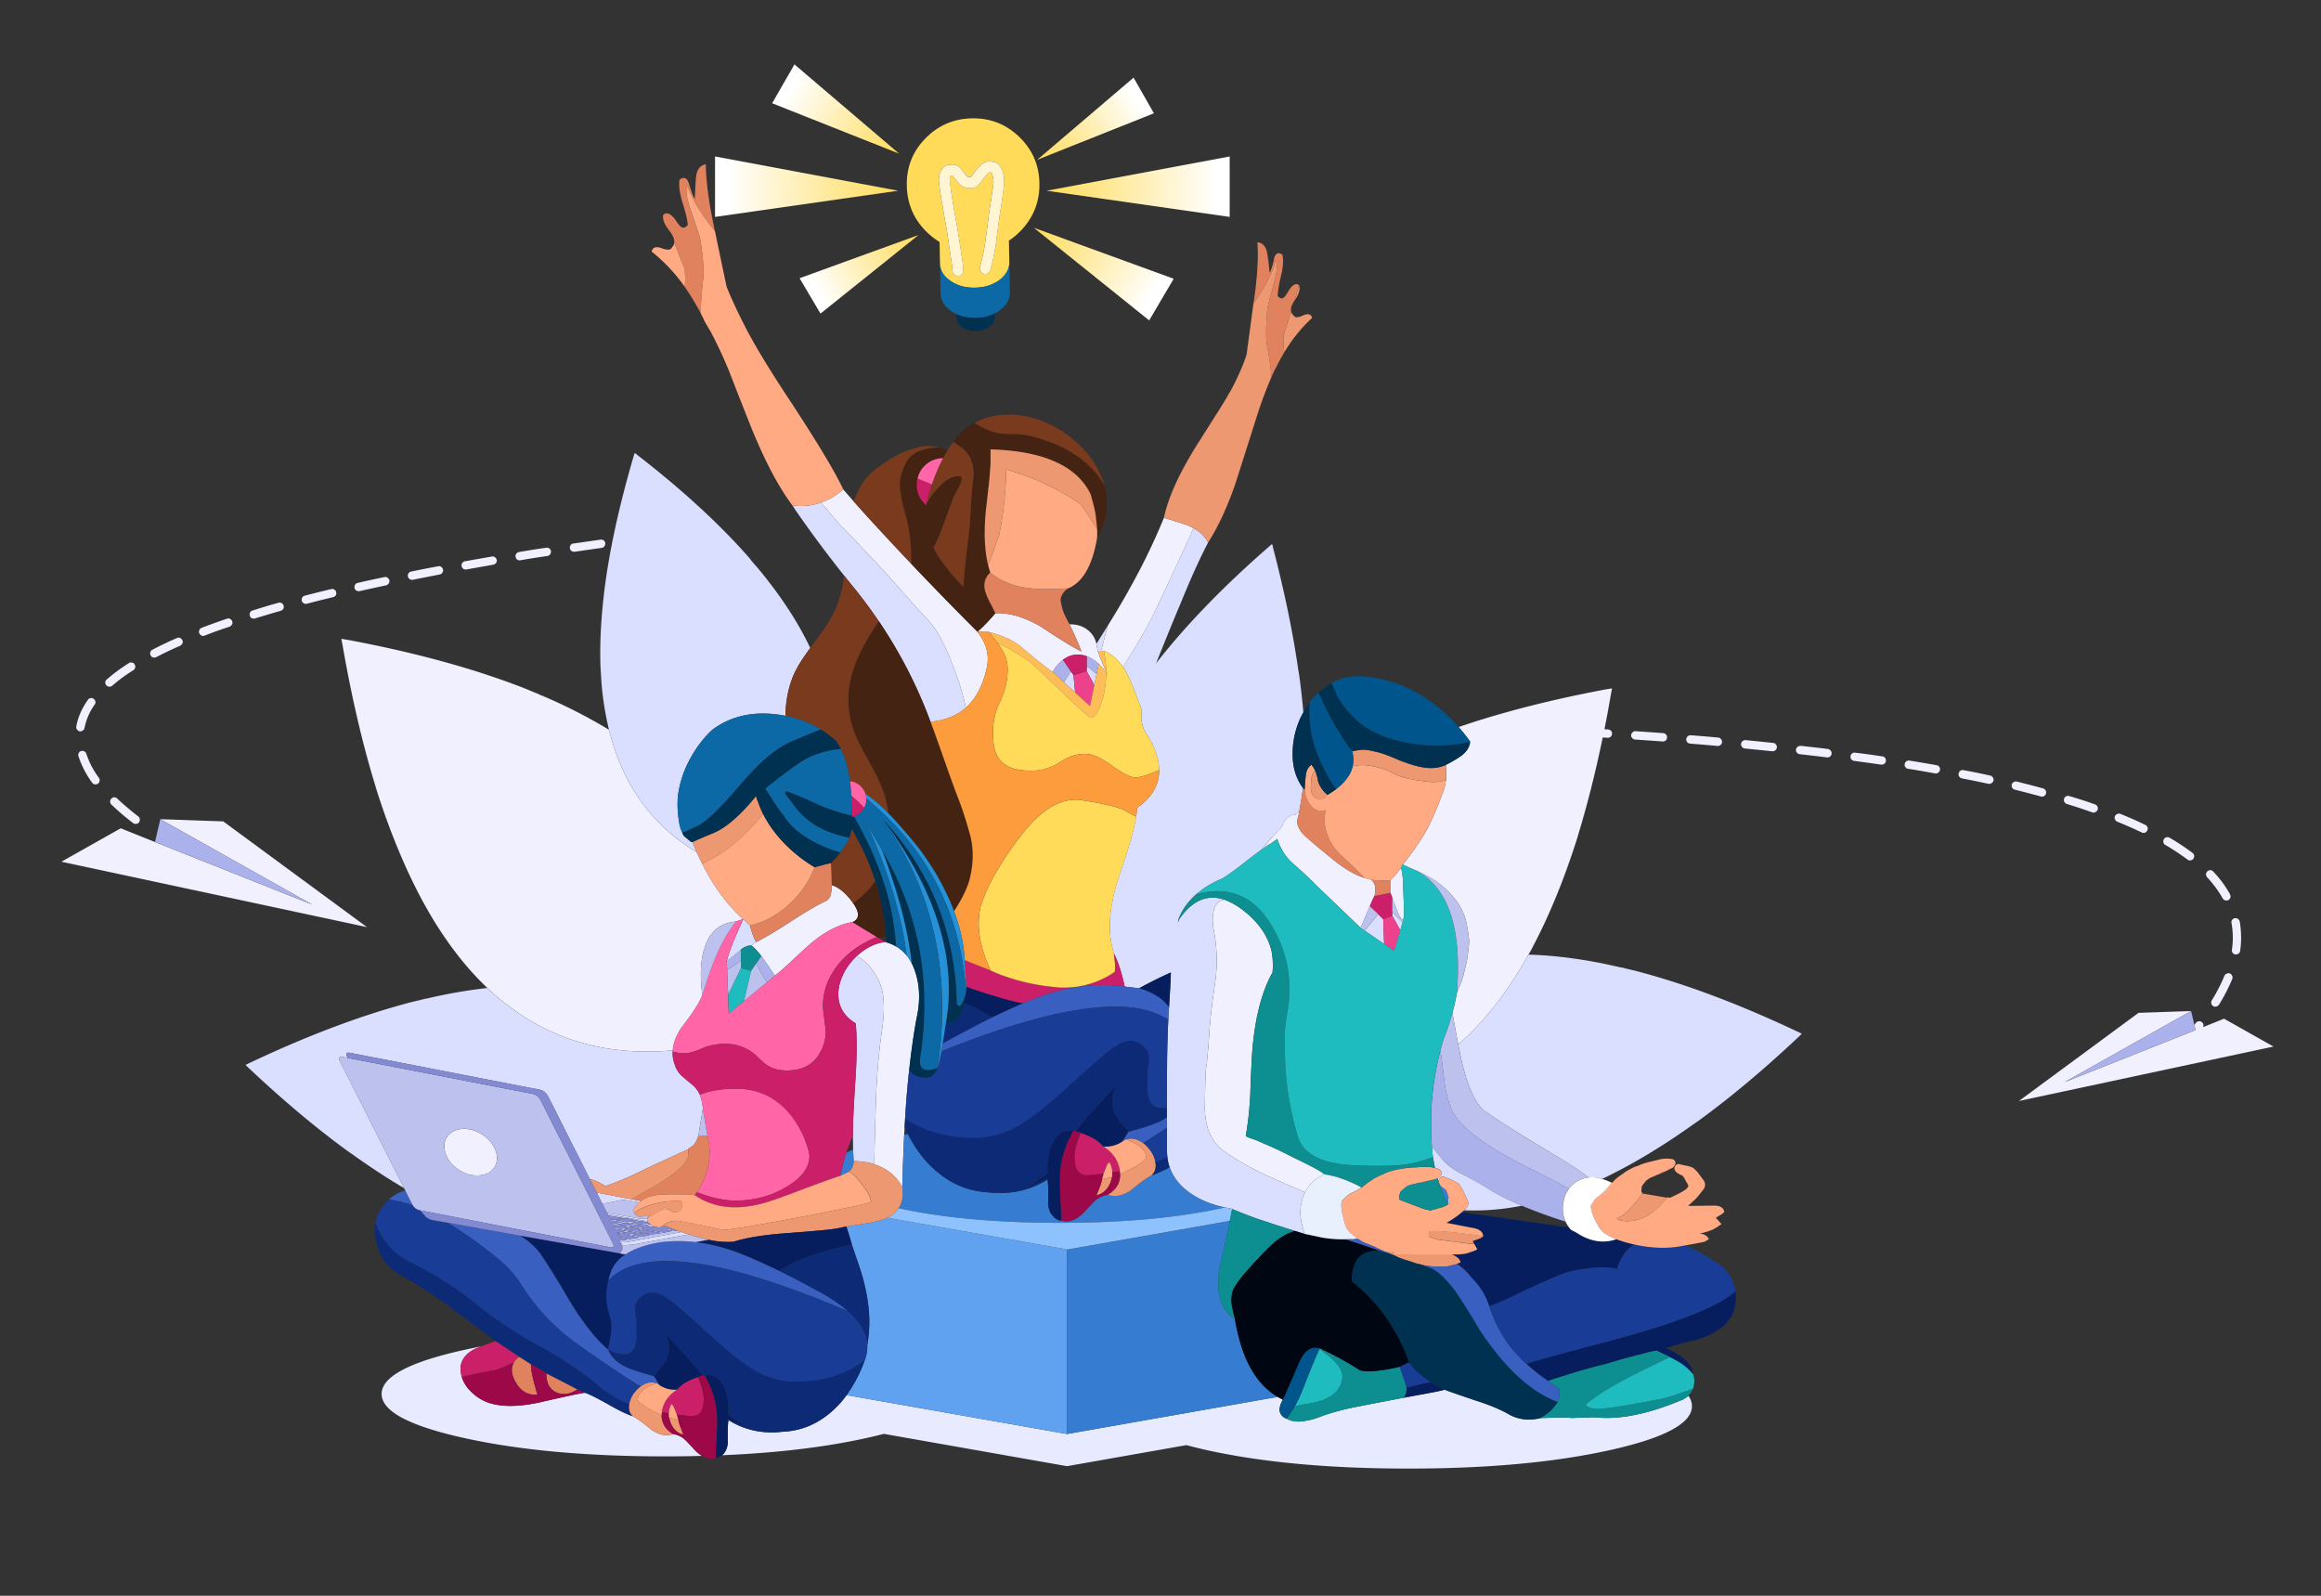 <svg xmlns="http://www.w3.org/2000/svg" xmlns:xlink="http://www.w3.org/1999/xlink" viewBox="0 0 2400 1650"><rect x="0" y="0" width="2400" height="1650" fill="#333333" stroke="none"/><defs><linearGradient id="linear-gradient" x1="162.02" y1="681.35" x2="290.75" y2="681.35" gradientTransform="translate(1662.29 609.06) rotate(150.16)" gradientUnits="userSpaceOnUse"><stop offset="0.07" stop-color="#fff"/><stop offset="1" stop-color="#ffdb59"/></linearGradient><linearGradient id="linear-gradient-2" x1="471.9" y1="941.72" x2="623.3" y2="941.72" gradientTransform="translate(1127.7 1360.58) rotate(-149.39)" xlink:href="#linear-gradient"/><linearGradient id="linear-gradient-3" x1="228.46" y1="858.97" x2="417.85" y2="858.97" gradientTransform="translate(1500 1052) rotate(180)" xlink:href="#linear-gradient"/><linearGradient id="linear-gradient-4" x1="837.59" y1="305.95" x2="948.29" y2="240.47" gradientTransform="matrix(1, 0, 0, 1, 0, 0)" xlink:href="#linear-gradient"/><linearGradient id="linear-gradient-5" x1="809.95" y1="86.67" x2="931.28" y2="156.28" gradientTransform="matrix(1, 0, 0, 1, 0, 0)" xlink:href="#linear-gradient"/><linearGradient id="linear-gradient-6" x1="739.38" y1="193.03" x2="928.77" y2="193.03" gradientTransform="matrix(1, 0, 0, 1, 0, 0)" xlink:href="#linear-gradient"/></defs><g id="Ñëîé_1" data-name="Ñëîé 1"><path d="M2300.12,1009.05a3.92,3.92,0,0,1,2.45-2.31,3.67,3.67,0,0,1,3.31-.14,4.45,4.45,0,0,1,2.31,2.45,4,4,0,0,1,0,3.31,184.58,184.58,0,0,1-13.68,26.5,4.64,4.64,0,0,1-2.74,1.87,4.41,4.41,0,0,1-3.31-.43,4.53,4.53,0,0,1-1.87-2.74,4.09,4.09,0,0,1,.57-3.31A180,180,0,0,0,2300.12,1009.05Zm10.8-59.63a3.5,3.5,0,0,1,3.17.72,4.08,4.08,0,0,1,1.87,2.74,97.32,97.32,0,0,1,.44,30.39,4,4,0,0,1-1.73,2.74,4.68,4.68,0,0,1-3.17.86,4.1,4.1,0,0,1-2.88-1.73,4.15,4.15,0,0,1-.72-3.17,85.14,85.14,0,0,0-.43-27.5,3.71,3.71,0,0,1,.72-3.32A3.66,3.66,0,0,1,2310.92,949.42Zm-25.34-49.68a4,4,0,0,1,3,1.44A113.8,113.8,0,0,1,2306,924.8a5,5,0,0,1,.29,3.31,5.35,5.35,0,0,1-2,2.59,5,5,0,0,1-3.31.29,4.59,4.59,0,0,1-2.6-2,112.83,112.83,0,0,0-16.12-21.89,4.94,4.94,0,0,1-1.16-3.16,4,4,0,0,1,1.44-3A4.43,4.43,0,0,1,2285.58,899.74Zm-42.2-33.56a235.86,235.86,0,0,1,23.76,15.7,4.56,4.56,0,0,1,1.73,2.88,4.68,4.68,0,0,1-.86,3.17,4.56,4.56,0,0,1-2.88,1.73,4.68,4.68,0,0,1-3.17-.87,245.7,245.7,0,0,0-22.9-15.12,3.93,3.93,0,0,1-2-2.59,4.48,4.48,0,0,1,.43-3.32,4,4,0,0,1,2.74-2A4.12,4.12,0,0,1,2243.38,866.18Zm-182.76-62.36a3.94,3.94,0,0,1-1.3,5.91,4.15,4.15,0,0,1-3.17.72q-13.39-2.9-27.36-5.62a4.64,4.64,0,0,1-2.88-1.87,3.72,3.72,0,0,1-.58-3.17,4.14,4.14,0,0,1,1.73-2.88,4,4,0,0,1,3.31-.58q14.12,2.59,27.66,5.62A3.83,3.83,0,0,1,2060.62,803.82ZM2186.92,844a3.88,3.88,0,0,1,2.45-2.3,3.37,3.37,0,0,1,3.17-.15q13.68,5.48,25.78,11.38a4.47,4.47,0,0,1,2.3,2.45,4,4,0,0,1-.28,3.31,4.45,4.45,0,0,1-2.45,2.31,4,4,0,0,1-3.31-.29q-11.82-5.62-25.21-11.09a3.89,3.89,0,0,1-2.3-2.31A3.66,3.66,0,0,1,2186.92,844Zm-71.29-23.47a3.92,3.92,0,0,1-2,2.59,4.46,4.46,0,0,1-3.31.43q-13.11-3.6-26.94-7.06a4,4,0,0,1-2.59-1.87,4.13,4.13,0,0,1-.58-3.31,3.91,3.91,0,0,1,2-2.59,3.69,3.69,0,0,1,3.17-.58q14.12,3.47,27.22,7.06a3.93,3.93,0,0,1,2.59,2A4.43,4.43,0,0,1,2115.63,820.53Zm51.13,19.15a4,4,0,0,1-3.31.29q-12.54-4.47-26.21-8.64a4.48,4.48,0,0,1-2.59-2.16,3.68,3.68,0,0,1-.29-3.17,3.93,3.93,0,0,1,2-2.59,4,4,0,0,1,3.32-.29q13.82,4,26.64,8.64a3.91,3.91,0,0,1,2.45,2.16,4,4,0,0,1,.28,3.31A4.37,4.37,0,0,1,2166.76,839.68Zm-390-77a4,4,0,0,1,2.88,1.59,4.29,4.29,0,0,1,1,3.16,3.94,3.94,0,0,1-1.58,2.88,4.33,4.33,0,0,1-3.17,1q-14-1.29-28.23-2.45a4.2,4.2,0,0,1-4-4.6,4.44,4.44,0,0,1,4.75-4Q1762.8,761.34,1776.76,762.63Zm59,13.11a4.3,4.3,0,0,1-3.17,1q-14-1.43-28.37-2.88a4,4,0,0,1-2.88-1.58,4.41,4.41,0,0,1-1-3.17,4,4,0,0,1,1.59-2.88,4.36,4.36,0,0,1,3.17-1q14.4,1.44,28.37,2.88a4,4,0,0,1,2.88,1.59,4.36,4.36,0,0,1,1,3.17A4,4,0,0,1,1835.8,775.74Zm54.44-1.3a4.51,4.51,0,0,1,2.88,1.73,4.41,4.41,0,0,1,.87,3.17,4.78,4.78,0,0,1-1.59,2.88,4.66,4.66,0,0,1-3.16.86q-14-1.73-28.23-3.31a4.45,4.45,0,0,1-3.89-4.75,4.74,4.74,0,0,1,4.9-3.89Q1876.42,772.72,1890.24,774.44Zm58.19,15.27a4.68,4.68,0,0,1-3.17.86q-13.83-2-28.08-3.89a4.26,4.26,0,0,1-3.6-4.89,3.53,3.53,0,0,1,1.58-2.74,3.83,3.83,0,0,1,3.17-.86q14.25,1.72,28.22,3.88a3.57,3.57,0,0,1,2.74,1.59,4.92,4.92,0,0,1,.86,3.31A4,4,0,0,1,1948.43,789.71Zm24.62,5.18a4,4,0,0,1-2.73-1.73,3.81,3.81,0,0,1-.72-3.31,4.24,4.24,0,0,1,4.89-3.46q14.27,2.31,28.09,4.76a4,4,0,0,1,2.73,1.72,4.36,4.36,0,0,1,.72,3.32,4.54,4.54,0,0,1-1.87,2.73,4.07,4.07,0,0,1-3.17.72Q1987.31,797.2,1973.05,794.89Zm296,264.85,1.65-2.16a4,4,0,0,1,2.88-1.58,4.16,4.16,0,0,1,3.17.72,4.56,4.56,0,0,1,1.73,2.88,5.07,5.07,0,0,1-.36,2.38l21.67-8.72,51.13,28.81-263.27,56.31,123.72-91.17,54.29-1.87-130.91,73.59,135.52-53.86ZM1507.87,1080q-2.59-13.41-6-32.62,2.75-10.38,4.75-21.32,3.32-8.2,5.33-13.25,1.59-5.17,4.9-19.44,2.31-15.27,2.31-20.88a168.38,168.38,0,0,0-3.32-20.45,64.47,64.47,0,0,0-7.92-17.86,88.34,88.34,0,0,0-25.35-24.48,131.14,131.14,0,0,0-16.56-8.79q-5.61-2.45-11.23-5-2.31-1-4.32-2,3.73-4.61,7.34-9.5a212.41,212.41,0,0,0,17.86-27.08q6.2-12.24,11.52-25.2,2.31-6.19,4.61-12.24a51.52,51.52,0,0,0,3.31-13.11,17.83,17.83,0,0,0,.29-3l.29-12.25a1,1,0,0,1-.29-.72,123.85,123.85,0,0,0,15.55-9.21q8.22-6.19,9.22-14.12v-.72q-5.73-7.95-11.95-15,67.6-23.08,152.52-39,2.88-.43,6.19-1-.58,3.17-1.15,6.19-3.21,18.42-6.7,36.08l3.82.21a4.72,4.72,0,0,1,3,1.45,4.09,4.09,0,0,1,1,3.16,4.78,4.78,0,0,1-1.44,3,4.41,4.41,0,0,1-3.17,1c-1.66-.11-3.32-.2-5-.29q-10.76,52-24.27,96.92-1.14,3.6-2.16,7.35-20.29,63.79-46.08,112.48-1.3,2.73-2.88,5.33c-.46.81-.92,1.62-1.37,2.44-1.16,2-2.28,4.06-3.39,6Q1546.45,1046.26,1507.87,1080Zm-781.59-51.06q-4.75,12.11-22,34.14-7.82,11.93-8.57,23-7.3.63-14.47.93-103.63,4.45-177.29-65.46-33.75-32-61.21-79.57-2.29-4.17-4.75-8.49-1.57-2.6-2.88-5.33Q409.29,879.44,389,815.63q-1-3.74-2.16-7.34-19.17-63.66-32.7-141.58c-.38-2-.77-4.08-1.15-6.19q3.31.57,6.19,1,107.88,20.16,187.8,52c.29.19.63.38,1,.58h.15q4.17,1.73,8.49,3.45c.77.39,1.59.82,2.45,1.3a1.68,1.68,0,0,1,.72.14,534.7,534.7,0,0,1,69.92,35.58q20.94,84.72,90.74,126.52,2.64,6,5.54,11.73,17.34,34.81,41.84,57c0,.24,0,.48.07.73q-3.35,1-6.91,2.3-25.07,2-32.84,28.52Q722.39,1000.56,726.28,1028.92Zm156.55-510.4q12.43,14,25.2,27.79,17,18.47,34.2,36.59,33.88,35.76,68.49,70.28,6.62-5.34,18.57-19.16a57,57,0,0,1,7.49.15q18.27,1.41,39.47,13.68,27.93,18.72,42,25.78a299.78,299.78,0,0,0-12.39-28.09q11.38-.28,19.16,6.05a24.51,24.51,0,0,1,8.71,14.12c.27,1.25.49,2.54.65,3.88l.72,3.32q.8,2.61,1.94,5.61c.78,1.94,1.67,4,2.67,6.2a10.55,10.55,0,0,1,.29,1.29.46.46,0,0,1,.14.29c.19,0,.24.05.14.14l2.45,5.48c.39.86.72,1.68,1,2.45a21.74,21.74,0,0,1,1.59,3.31,14.44,14.44,0,0,0-1.59-2.31,55,55,0,0,0-7.63-8.93l-.94-.86a43,43,0,0,0-4.1-3.17,32.48,32.48,0,0,0-7.49-3.89,24.07,24.07,0,0,0-6.77-1.58,24.61,24.61,0,0,0-17.72,5.33,45.19,45.19,0,0,0-10.65,12.53q-11.67-8.07-34.57-27.65a71.11,71.11,0,0,0-11.81-6.84,113.18,113.18,0,0,0-19.44-6.85l-11.95-.28Q1022,668,1021.37,682.41a33.11,33.11,0,0,1-.72,6.77q-5.76,28.08-22,42.63-2.73-14.55-10.23-35.28-14.68-41.06-28.66-55.31-9-9.3-28.37-31.25a4,4,0,0,1-.29-.29q-19.44-22.32-30-33-5.76-5.91-15.84-17-5-5.31-9.37-9.65-3.42-3.48-6.48-6.34-.28-.29-16.85-19.73a44.25,44.25,0,0,0-3.88-4.18A67.31,67.31,0,0,0,871.88,506Q877.34,512.28,882.83,518.52Zm258.51,154.53-2.81-.07,7-26.14q13.68-21.89,24.34-41.48a658.06,658.06,0,0,0,33.7-70q23.19,7.05,25.78,8.35a31.7,31.7,0,0,1,4.75,2.45q-3.73,8.79-9.36,20.88-10.8,23.19-27.65,59.19-12.82,27.66-34.28,60.64c-.19.33-.72,1.26-1.58,2.8q-8.16-11.8-18.15-16Zm227.84,541.08c-1.06.58-2.16,1.15-3.31,1.73a40.44,40.44,0,0,0-16.28,16.85q-8.64-3.45-34.13-14.69a349.07,349.07,0,0,1-32.69-16.78q-5.62-3.32-11-6.84-2.14-1.34-4.25-2.74-1-.69-2-1.44a45.46,45.46,0,0,1-7.92-7.48,47.91,47.91,0,0,1-8.93-16.93,74.09,74.09,0,0,1-2.74-22.82c0-1.32,0-2.62.07-3.89q.19-21.46.8-30.75a54.46,54.46,0,0,1,.57-5.69c.19-1.15.38-2.3.58-3.46q.58-7,1.51-16.77c.11-1.39.22-2.8.36-4.25q1.29-25.92,6.19-58.62a166.93,166.93,0,0,0-1.73-61.93q-2-25.92,12-27.36a72.79,72.79,0,0,1,16.7,9.07q25.5,18.58,31.83,43.79a82,82,0,0,1,1,22.46q-1.73,2.88-3.17,5.91-14.25,29.52-17.86,76.76-1,14.84-2,43.93a348,348,0,0,1-4.61,42.34v.28q1.88.72,4.18,1.88a81.43,81.43,0,0,1,12.67,4.89q15,6.2,32.83,15.41Q1366.45,1210.67,1369.18,1214.13ZM1416.42,937q-4.76,11.37-9.51,22.32Q1373.22,927,1361.69,916q-11.24-11.52-24-22.47a56.53,56.53,0,0,1-16.85-26.06q-3.32,2.29-7.35,5.18a29.22,29.22,0,0,0-3.6,2q-2.7,1.92-5.76,4.18c.61-.77,1.24-1.54,1.88-2.31q4.45-5.32,9.21-10.37L1315,866a39,39,0,0,1,3.31-3.46q3.27-3.44,6.7-6.84a56.83,56.83,0,0,1,2.66-5.55q4.38-7.58,11.81-7.77,2-1.7,4-3.39c-.2,1.19-.42,2.42-.64,3.68q-2.89,8.2.43,13.53,2.29,5.19,9.21,10.8,6.91,6.35,28.66,23.91,17.14,13.11,30.1,16.85l6.63,1.88q6.48,5.61,3.31,16.84l-2.45,5.05C1418,933.39,1417.19,935.21,1416.42,937ZM801.17,1008.9q-7.92-12.09-12.1-17.85c-.67-.87-1.3-1.73-1.87-2.6Q781,980.53,777,977.65a21,21,0,0,1,5-3.6q10.85-5.41,29.1-17l5.32-3.46q23.19-15.12,35.87-21.17a10,10,0,0,0,6.62-7.06,46.94,46.94,0,0,0,1.15-10.22q11.23,3.6,21.61,18l.36.5q10.68,15.14-.65,19.81-15.06,2.55-30.61,12.81A134.87,134.87,0,0,0,838,975.92q-4.75,4-18.29,16.71Q808.37,1003.3,801.17,1008.9Zm134.22,156.7c-.15,2.57-.29,5.18-.43,7.85q-1.19,24.29-2,54.22a45,45,0,0,0-21.17-20.59,57.3,57.3,0,0,0-7.64-3.17q-.07-5.16.36-23.12.33-13.21.94-33.34,1.21-44.7,5.9-77.55c.18-1.39.37-2.76.58-4.11q3.2-21.16,1.3-35.71a51,51,0,0,0-4.32-15.56q-8.35-17.14-20.6-24.77c-.77-.48-1.54-.91-2.3-1.3,1-1,2.16-1.92,3.31-2.88q12.53-10.08,26.07-11.52l1,.29a45.21,45.21,0,0,1,10.16,4.25,40.19,40.19,0,0,1,11,9.43,46.57,46.57,0,0,1,5.12,7.85,60.74,60.74,0,0,1,4.1,10.15q6.78,21.6.87,47.39-4.42,24.48-7.42,52.35a1.91,1.91,0,0,0-.07.36q-1.85,16.47-3.17,34.13c-.38,5.18-.74,10.62-1.08,16.35C935.72,1159.53,935.56,1162.53,935.39,1165.6Zm516-215.89q-1,3.31-3.89-2a51.73,51.73,0,0,1-4.32-10.22,46.54,46.54,0,0,1-3.6-9.94l-.29-.28-1-2.6a10.45,10.45,0,0,0-.58-1.44,1.2,1.2,0,0,0-.14-.57V910.4q3.32-3.61,5.91-6.34c.47-.58,1-1.2,1.44-1.87a13,13,0,0,1,.86-1,4.82,4.82,0,0,1,.72-1.3l1.58-1.73c0-.19.15-.29.44-.29l.28-.28q1.59,5.17,2,14.83c.1,2.31.19,5,.29,8.21q.28,7.77.72,18.87c.19,4.6,0,7.82-.43,9.64Zm271-184.05a4.36,4.36,0,0,1-3.17,1l-28.51-2a4.21,4.21,0,0,1-2.88-1.44,4.11,4.11,0,0,1-1.16-3.17,4,4,0,0,1,1.59-2.88,3.67,3.67,0,0,1,3-1.15l28.52,2a4.5,4.5,0,0,1,3,1.59,3.86,3.86,0,0,1,1,3A4.8,4.8,0,0,1,1722.46,765.66ZM118.23,824.41a4.15,4.15,0,0,1,3,1.3A262.4,262.4,0,0,0,143,844.15a4.76,4.76,0,0,1,1.58,2.88,5.22,5.22,0,0,1-.86,3.31,4.81,4.81,0,0,1-2.88,1.58,4.68,4.68,0,0,1-3.17-.86,248.32,248.32,0,0,1-22.47-19.15,4.18,4.18,0,0,1-1.29-3,4.31,4.31,0,0,1,1.29-3.17A3.88,3.88,0,0,1,118.23,824.41ZM83.81,776.6a4,4,0,0,1,3.31.29,3.91,3.91,0,0,1,2.16,2.45,85.27,85.27,0,0,0,13,24.91,4.16,4.16,0,0,1,.72,3.17,4.25,4.25,0,0,1-5,3.6,4,4,0,0,1-2.73-1.73,97.94,97.94,0,0,1-14.12-27.36,4,4,0,0,1,.29-3.31A3.49,3.49,0,0,1,83.81,776.6Zm14.83-51.27a4.16,4.16,0,0,1-.72,3.17,62.22,62.22,0,0,0-10.51,24.19,4.58,4.58,0,0,1-1.87,2.74,4.16,4.16,0,0,1-3.17.72,4.11,4.11,0,0,1-2.74-1.87,3.48,3.48,0,0,1-.72-3.17q2.45-14,12-27.51a3.65,3.65,0,0,1,2.73-1.73,3.5,3.5,0,0,1,3.17.72A4.11,4.11,0,0,1,98.64,725.33ZM288,623.22a4.46,4.46,0,0,1,3.31.43,4.64,4.64,0,0,1,2,2.59,4.48,4.48,0,0,1-.44,3.32,4.55,4.55,0,0,1-2.59,2q-13.68,3.9-26.64,7.92a4.89,4.89,0,0,1-3.31-.28,3.93,3.93,0,0,1-2-2.6,4,4,0,0,1,.29-3.31,3.45,3.45,0,0,1,2.45-2Q274.06,627.11,288,623.22Zm57.75-13.54a4,4,0,0,1,1.87,2.59,4.43,4.43,0,0,1-.43,3.32,4.61,4.61,0,0,1-2.74,1.87q-14,3.31-27.07,6.77a4.45,4.45,0,0,1-3.31-.43,3.93,3.93,0,0,1-2-2.6,4.46,4.46,0,0,1,.43-3.31,4,4,0,0,1,2.74-2q13.25-3.45,27.22-6.76A4.09,4.09,0,0,1,345.78,609.68Zm-212.57,76a4,4,0,0,1,3.31-.57,3.91,3.91,0,0,1,2.74,1.87,4.87,4.87,0,0,1,.57,3.31,4.43,4.43,0,0,1-2,2.74,168.9,168.9,0,0,0-21.75,16,4.36,4.36,0,0,1-3.17,1,4.15,4.15,0,0,1-2.88-1.44,4.07,4.07,0,0,1-1.15-3.16,4,4,0,0,1,1.58-2.89A179.81,179.81,0,0,1,133.21,685.72Zm73-34.27a4.48,4.48,0,0,1,2.45-2.31q12.39-4.74,26.07-9.36a4.07,4.07,0,0,1,3.17.15,5.08,5.08,0,0,1,2.3,2.59,3.71,3.71,0,0,1-.28,3.17,5.24,5.24,0,0,1-2.45,2.3q-13.54,4.47-25.78,9.22a4,4,0,0,1-3.32,0,5.2,5.2,0,0,1-2.3-2.45A3.67,3.67,0,0,1,206.22,651.45Zm-17.57,13.82a5.11,5.11,0,0,1-2.3,2.45q-13.24,5.76-24.77,11.81a4.89,4.89,0,0,1-3.31.29,3.88,3.88,0,0,1-2.45-2.16,4,4,0,0,1-.29-3.31,3.47,3.47,0,0,1,2-2.45q11.8-6.2,25.34-12.1a3.69,3.69,0,0,1,3.32-.14,4.41,4.41,0,0,1,2.44,2.3A4,4,0,0,1,188.65,665.27ZM160.28,870.64l162.6,64.67L165.76,847l65.09,2.3L379.48,958.64,63.5,891l61.35-34.56Zm237.2-273.92a3.68,3.68,0,0,1,3.17.58,4.42,4.42,0,0,1,2,2.73,4.16,4.16,0,0,1-.72,3.17,4.46,4.46,0,0,1-2.59,2q-14.13,3-27.51,6a4.83,4.83,0,0,1-3.32-.58,3.9,3.9,0,0,1-1.87-2.74,4,4,0,0,1,.58-3.31,3.56,3.56,0,0,1,2.73-1.87Q383.23,599.61,397.48,596.72ZM425.13,591q13.69-2.88,27.94-5.47a3.71,3.71,0,0,1,3.17.57,4.63,4.63,0,0,1,1.87,2.88,4.07,4.07,0,0,1-.72,3.17,4.54,4.54,0,0,1-2.73,1.87q-14.12,2.74-27.8,5.48a4.16,4.16,0,0,1-3.17-.72,3.92,3.92,0,0,1-1.87-2.74,3.72,3.72,0,0,1,.58-3.17A3.9,3.9,0,0,1,425.13,591Zm108-15.27a4.24,4.24,0,0,1,3.46-4.89q13.82-2.46,28.22-4.47a4.16,4.16,0,0,1,3.17.72,4.1,4.1,0,0,1,1.73,2.88,4.62,4.62,0,0,1-.87,3.17,4,4,0,0,1-2.73,1.73q-14.26,2-28.08,4.46a4.07,4.07,0,0,1-3.17-.72A3.82,3.82,0,0,1,533.15,575.69Zm-50.7,13.11a4.42,4.42,0,0,1-3.31-.72,4,4,0,0,1-1.73-2.74,3.73,3.73,0,0,1,.72-3.31,3.65,3.65,0,0,1,2.74-1.73q13.68-2.44,27.79-4.89a3.47,3.47,0,0,1,3.17.72,4.6,4.6,0,0,1,1.88,2.73A4.16,4.16,0,0,1,513,582a5.2,5.2,0,0,1-2.88,1.87Q496,586.36,482.45,588.8ZM621,558a4.16,4.16,0,0,1,3.17.72,4.6,4.6,0,0,1,1.73,2.88,4.75,4.75,0,0,1-.87,3.17,4.57,4.57,0,0,1-2.88,1.73q-14.25,2-27.94,4a5,5,0,0,1-3.31-.86,3.56,3.56,0,0,1-1.58-2.74,4.32,4.32,0,0,1,.72-3.31,3.68,3.68,0,0,1,2.88-1.59Q606.74,560,621,558Zm-159.86,635.7q-3.88-9.93.86-17.71,4.9-7.63,15.56-8.65,10.51-.85,20.59,5.48,10.23,6.48,14.12,16.42,3.74,9.93-1,17.57-4.9,7.62-15.41,8.49-10.67,1-20.74-5.32Q464.88,1203.62,461.14,1193.68Z" style="fill:#f0f0ff;fill-rule:evenodd"/><path d="M2269.09,1059.74l1.22,5.33-135.52,53.86,130.91-73.59ZM1107.21,694.08l-3.31,5.47q-2,3.32-3.75,5.91l-11.66-10.66a45.19,45.19,0,0,1,10.65-12.53Zm29-7.64-2.31,10.66-.43-.36q-2.62-2.22-6.48-5.69a35.41,35.41,0,0,0-3.31-1.58v-11a32.48,32.48,0,0,1,7.49,3.89,43,43,0,0,1,4.1,3.17ZM165.76,847l157.12,88.28-162.6-64.67Zm586.15,156-.43-9.51a100.18,100.18,0,0,0,11.38-8.92c1.15-1,2.26-1.88,3.31-2.74v11.38Q760.13,997.38,751.91,1003Zm35.29-14.55c.57.87,1.2,1.73,1.87,2.6q4.18,5.76,12.1,17.85l-8.07,6.63q-2.88-4.17-6.48-10.66L782,996.09l.72-1Q784.89,991.77,787.2,988.45Zm831.57,274.65q-20.88-6.48-43.07-15.56l-2.08-.86q-20.56-8.73-32.62-16.27-12.68-7.92-27.8-15.7-15-7.92-21.89-16.13-6.76-8.36-10.66-13.11-.86-11-.86-22.32a292.07,292.07,0,0,1,7.2-66.76c.72-3.13,1.48-6.28,2.3-9.43.67,3.07,1.06,5,1.16,5.76,0,.36.09.72.14,1.08q1.13,9.32,3.17,26.29a120.27,120.27,0,0,0,7,26.64q5.19,12.39,23.77,26.93,16,12.67,40.18,25.64,1.15.72,43.35,22,7.79,4.18,14.11,7.78l-.57.86-.58,1a22.32,22.32,0,0,0-1.87,3.1,5,5,0,0,0-.29.5,1.15,1.15,0,0,1-.14.43,39.3,39.3,0,0,0-2.59,18.73A38.2,38.2,0,0,0,1618.77,1263.1Z" style="fill:#abb1eb;fill-rule:evenodd"/><path d="M1656.57,1219a62.14,62.14,0,0,0-6.12-1.52,36.13,36.13,0,0,0-7.78,0q-12.81-9.93-35.86-23.62-53.57-32-71.29-44.93-13.24-9.65-22.9-46.8-1.86-7.65-4.75-22.11,38.58-33.72,69.27-86.92c1.11-2,2.23-4,3.39-6q44.38,1.18,95.56,13.25a1,1,0,0,1,.72,0l2.44.58q4.18,1.15,8.21,2l.15.14a5,5,0,0,1,1.15.14q77.19,19.74,169.37,63.23,2.3,1,5,2.45c-1.35,1.34-2.69,2.64-4,3.88q-52.71,49.54-101.67,85.26l-5.76,4Q1702.16,1197.42,1656.57,1219ZM359.46,1093.87l-5.18-1q-5.62-1-2.6,4.89l66.18,130.77q-25.68-15.1-52.49-34.27l-5.77-4q-49-35.71-101.67-85.25-2-1.87-4-3.89,2.73-1.44,5-2.45,92.16-43.5,169.36-63.23a5.09,5.09,0,0,1,1.15-.14l.15-.14c2.69-.58,5.42-1.25,8.21-2,.77-.19,1.58-.39,2.45-.58a1,1,0,0,1,.72,0,522.1,522.1,0,0,1,62.93-11q73.66,69.91,177.29,65.46,7.15-.3,14.47-.93c0,.35,0,.71-.07,1.08a31.89,31.89,0,0,0,2.16,13.68,23.6,23.6,0,0,0,2.88,6.34,27.4,27.4,0,0,0,4,5q.72.57,7.77,6.62c.77.58,1.59,1.25,2.45,2a28.92,28.92,0,0,1,8.79,11.09,51.5,51.5,0,0,1,3.16,14.25l-4.75,28.66q-2.73,8.07-6.48,10.52c-2.5,1.54-3.79,2.49-3.89,2.88q-35.85,16.41-49.25,22.9a310.9,310.9,0,0,1-36.29,15.26,56.38,56.38,0,0,0-16.28-7.34l-40-79.36c-.15-.24-.29-.48-.43-.72l-2.74-5.32q-3-5.78-8.64-6.92l-196.29-38.16q-5.62-1-2.6,4.75ZM837.82,670q-11.62,15.84-16.2,25.71-8.93,19.35-9.51,44.43c-3.14-.63-6.36-1.14-9.65-1.51Q771.79,735,748,747.36a87.63,87.63,0,0,0-11.09,6.92Q722.68,767,711.73,788.12a108.33,108.33,0,0,0-10.22,31.4q-2.31,14.55,1.29,34a51,51,0,0,0,2.6,7.34,27.47,27.47,0,0,0,1.87,3.6l7.2,6a.46.46,0,0,1,.29.14h.43a2.6,2.6,0,0,0,.86.15q2.12,5.26,4.4,10.3-69.8-41.8-90.74-126.52a310.5,310.5,0,0,1-8.13-54.16c-.1-2.49-.24-5-.44-7.48-.09-1.64-.19-3.27-.28-4.9q-1.3-44.07,6.77-96.64c.28-2,.62-4.13,1-6.33q8.64-51.85,26.21-112c.49-1.63,1-3.22,1.44-4.75q1.88,1.44,4,3.16Q730,525.57,775.53,577.71c.2.38.39.72.58,1l4.75,5.62c.48.48,1,1,1.44,1.58.29.19.43.34.43.43Q818.45,629,837.82,670Zm160.8,61.86q-14.26,12.39-36.44,14.4c-.57-1.34-1.1-2.69-1.58-4a487,487,0,0,0-51.85-99.8Q895.63,623,880.52,604.64q-3.87-4.75-7.7-9.58-26.27-32.89-50.77-68.33a34.31,34.31,0,0,0-2.73-4.18,59.06,59.06,0,0,0,24.62-1.44c1.16-.29,2.26-.58,3.32-.86a5.1,5.1,0,0,0,1.44-.44,44.25,44.25,0,0,1,3.88,4.18q16.56,19.44,16.85,19.73,3.06,2.87,6.48,6.34,4.38,4.34,9.37,9.65,10.08,11.09,15.84,17,10.51,10.66,30,33a4,4,0,0,0,.29.29q19.36,22,28.37,31.25,14,14.26,28.66,55.31Q995.89,717.26,998.62,731.81Zm146.9-85-7,26.14-3.38-.07-.72-3.32c-.16-1.34-.38-2.63-.65-3.88Zm202.2,89.72c-.74,1.32-1.46,2.66-2.16,4a86.91,86.91,0,0,0-8.93,38.31q-.29,21.17,10.8,36-.86,5.33-1.87,12-.81,5-2.09,12.17-2,1.69-4,3.39-7.42.2-11.81,7.77a56.83,56.83,0,0,0-2.66,5.55q-3.42,3.4-6.7,6.84A39,39,0,0,0,1315,866l.14.14q-4.76,5-9.21,10.37c-.64.77-1.27,1.54-1.88,2.31q-5.46,4-12.09,9.07-18.73,14.84-27.94,20.45A97.22,97.22,0,0,0,1237,924.65c-.29,0-.43.1-.43.29q-13.11,12-18.15,26.07c-.15.93-.29,1.87-.43,2.81.46-1.19.94-2.37,1.44-3.53q20.16-29.1,46.81-20-14,1.44-12,27.36a166.93,166.93,0,0,1,1.73,61.93q-4.89,32.7-6.19,58.62c-.14,1.45-.25,2.86-.36,4.25q-.92,9.75-1.51,16.77c-.2,1.16-.39,2.31-.58,3.46a54.46,54.46,0,0,0-.57,5.69q-.6,9.29-.8,30.75c0,1.27-.06,2.57-.07,3.89a74.09,74.09,0,0,0,2.74,22.82,47.91,47.91,0,0,0,8.93,16.93,45.46,45.46,0,0,0,7.92,7.48q1,.75,2,1.44,2.1,1.41,4.25,2.74,5.38,3.52,11,6.84a349.07,349.07,0,0,0,32.69,16.78q25.5,11.24,34.13,14.69a46.6,46.6,0,0,0-3.45,32.55c.48,2,1,4,1.51,5.9.39,1.55.8,3.09,1.22,4.61q-4.87-1.45-9.64-3-16.12-4.9-31.11-10-13.3-4.07-34.06-12.74l-1.23-.51q-3.11-.49-6.12-1.08-23.1-4.79-38.67-16.78-13.62-10.53-18.58-24.77a50.67,50.67,0,0,1-2.37-10.8,54.8,54.8,0,0,1-.36-5.47q-.07-13.17-.15-24.56,0-5.62,0-10.8v-10.37q0-17.51.15-29.31,0-34,1.36-61.2.32-6.51.72-12.61c.07-1.18.14-2.36.22-3.53q1.31-19.51,1.73-32.76-16.68,7.51-32.84,16.34l-14.9-1.72q-5-22.59-11.16-34.28-10.09-30.68,4-75.9,8.35-24.48,11.95-36.87a242.68,242.68,0,0,0,7.35-30.67q.29-3,.57-5.62a8.68,8.68,0,0,0,.15-1.44c.09-.19.19-.29.28-.29q22.77-16,22.47-38.88a48.26,48.26,0,0,0-2.45-14.84A74.6,74.6,0,0,0,1186.13,760a33.14,33.14,0,0,1-5.33-25.49q-4.46-12.1-7.2-18.87a189.7,189.7,0,0,0-8.64-20c-.77-1.34-1.53-2.64-2.3-3.89l-.58-.86c-.28-.42-.57-.83-.86-1.23.86-1.54,1.39-2.47,1.58-2.8q21.46-33,34.28-60.64,16.85-36,27.65-59.19,5.61-12.09,9.36-20.88,10.52,5.61,15.12,14.83-12.81,24.5-28.08,62.08-8.93,21-25.92,63.36a8.9,8.9,0,0,1,.57-1q45.79-58.62,115.65-119.54l4-3.46q.72,2.59,1.3,5.33,17.43,67.11,25.78,125.16.72,3.74,1.15,7.05Q1346.18,718.75,1347.72,736.56ZM1110,698l1.72,18-11.52-10.51q1.72-2.6,3.75-5.91l3.31-5.47Zm23.9-.87-2.3,11.09-7.92-14.26v-4.46a35.41,35.41,0,0,1,3.31,1.58q3.86,3.47,6.48,5.69ZM782,974.05a21,21,0,0,0-5,3.6,14.65,14.65,0,0,0-7.2,1.73,21.27,21.27,0,0,0-3.6,2.45c-1,.86-2.16,1.77-3.31,2.74a100.18,100.18,0,0,1-11.38,8.92,194.38,194.38,0,0,1,7.78-21.89q2.5-6,8.78-20.09c.13-.36.28-.72.44-1.08l6.91,6.48Q779.14,970.16,782,974.05Zm104,14.4c.76.39,1.53.82,2.3,1.3q12.24,7.63,20.6,24.77a51,51,0,0,1,4.32,15.56q1.9,14.54-1.3,35.71c-.21,1.35-.4,2.72-.58,4.11q-4.68,32.85-5.9,77.55-.62,20.11-.94,33.34-.43,18-.36,23.12a67.4,67.4,0,0,0-21.46-3.31q-.33-6-.5-12-.21-7.08-.22-14.19-.29-14.84,2.6-58.33,2.3-36.57.28-57.89-12.24-7.35-16.27-19c-.38-1.15-.72-2.35-1-3.6q-2.59-12.68,3.75-26.79c.19-.48.38-.91.57-1.3q.72-1.44,1.44-2.73a20.31,20.31,0,0,1,1.3-2.45l1.15-1.73A64.61,64.61,0,0,1,886,988.45Zm687.62,258.23a252.93,252.93,0,0,1-59.77,4.75c.59-.5,1.14-1,1.66-1.44q4.74-4.89,1.15-10.94l-4.32-9.08q-3-5.33-4.61-6.48t-6.77-3.6q-5.19-2.16-7.2-2.88a3.25,3.25,0,0,0-3.89.29,5.46,5.46,0,0,0-2.23,3.38l-.44-.07c-.22-.73-.43-1.45-.64-2.16q6.81-4.28,2.3-9.07a28.1,28.1,0,0,0-5.11-1.87c-.78-3.66-1.42-7.31-2-11s-.86-7.34-1.15-11.09q3.88,4.76,10.66,13.11t21.89,16.13q15.12,7.77,27.8,15.7Q1553,1237.94,1573.62,1246.68ZM1450.41,953.46,1448.1,962l-8.49-15.26v-4A139.48,139.48,0,0,0,1450.41,953.46Zm-19.16,22.61-20.16-13.83,1-1.22q4.68-5.67,13-15.77l5.18,5ZM617,1233.07,653.4,1240l9.51,1.8c-.65.48-1.27,1-1.87,1.51l-15.12-2.52h-2.74l-20.31,4Zm53.14,29.81-41.69-7.27-.79-1.58,35,6.19,5.91-.29,1.15-.22v.08A4.57,4.57,0,0,0,670.11,1262.88Zm34.42,11q3.62,1.17,7.78,2.45L653.84,1287l-10.37.57-.29-1.73h-.29l-.86-1.44,4.89.15Zm793.12-36.8c.4,1.25.87,2.71,1.44,4.39q.65,1.73-1.44,3.39Z" style="fill:#dbdfff;fill-rule:evenodd"/><path d="M1592.48,1466.24q3.57,0,15.63-.51a135,135,0,0,1,17,.43l23.62-.72q20.88,2.31,45.23-3.16,19.58-4.18,43.63-14.12a20.91,20.91,0,0,0,8.21-5,18.33,18.33,0,0,1,3.75,10.8q0,26.79-85.84,45.66t-207.39,18.86q-121.55,0-207.38-18.86-11.88-2.61-22.11-5.4L1103.32,1516l-189.38-33.42q-8.79,2.28-18.73,4.47-64.28,14.13-148.62,17.64a13.63,13.63,0,0,0,2.08-2l1.66-2.52a22.9,22.9,0,0,0,2.3-8.36q-.42-16.85.58-23.48,25.41,15.72,56.31,12,26.72-1.15,48.25-18.94a101.16,101.16,0,0,0,17.64-18.86l227.77,40.18h.14l217.83-38.38q2.63,1.5,5.4,2.81-4.6,8.21-3,13.1a10.35,10.35,0,0,0,6.91,6.62q7.92,4.62,19.73,2.16,6.48-.7,19.3-5.76a270.78,270.78,0,0,1,27.51-7.48,4.58,4.58,0,0,0,1.29-.29q18-3.6,53-10.23,12.11-2.29,24.2-4.46t16.13-3.31l2.3-.58q1.59.87,33,11.52,20.59,6.48,34.13,14.4,14.12,7.5,31.11,3.6Zm-938.36-2q6.78,3.46,19.45,14.12,11.8,8.05,22.47,4.46a23.31,23.31,0,0,1,11.8,5.33q2.16,2,9.22,9.65a36.5,36.5,0,0,0,8.86,7.56q-18.58.51-38.09.51-121.56,0-207.39-18.87t-85.84-45.66q0-26.78,85.84-45.65,8.43-1.85,17.21-3.53-6.48,2.47-7.56,3.1-12.24,6.62-13.83,17.71a32.28,32.28,0,0,0,1.3,11,36.1,36.1,0,0,0,9.36,14.83A47.17,47.17,0,0,0,512,1452.2q18.57,3.88,46.8-2.31,39.9-9.21,46.23-9.79,8.07,3,24.63,12.38Q645.19,1461.42,654.12,1464.29Z" style="fill:#e8eaff;fill-rule:evenodd"/><path d="M894.21,1406.4a5.45,5.45,0,0,1,.28-.72,37.51,37.51,0,0,0,2.31-15q.91-5.19,1.44-10.66,3.45-33.4-11.24-75-4-11.38-6.19-18.44c-.48-1.63-.91-3.07-1.3-4.32-.09-.48-.72-2.59-1.87-6.33q-1-3.18-2.45-7.78,31.54-4.32,40.33-8.07c.7-.31,1.37-.62,2-.93l185.78,32.76v190.83h-.14l-227.77-40.18A150.1,150.1,0,0,0,894.21,1406.4Z" style="fill:#60a2f0;fill-rule:evenodd"/><path d="M935,1173.45c1.27-.28,2.54-.54,3.82-.8q12.62,24.67,30.75,39.47,23.33,19.29,52.42,20.73,33.71,3.9,61.21-13.25,1.15,7.22.57,25.64a29.36,29.36,0,0,0,2.6,9.22l4.32,4.89a14.63,14.63,0,0,0,6.48,2.88h.43a2.64,2.64,0,0,0,.86.15q12,3,24.06-10.66,7.62-8.21,10.08-10.51a25.94,25.94,0,0,1,12.82-5.76q11.52,3.88,24.33-4.9,13.83-11.52,21.18-15.27a120.88,120.88,0,0,0,18.57-8.35q5,14.25,18.58,24.77,15.57,12,38.67,16.78l-2.38.5q-69.7,15.42-168.35,15.41-97.71,0-166.85-15.12,5.67-8.6,3.82-21.6Q933.78,1197.73,935,1173.45ZM875.19,1192q3.19-1.7,7-3.38.18,6,.5,12a1.59,1.59,0,0,0,.15.72c0,.09-.24,1.34-.72,3.74a12,12,0,0,1-4.18,6.48l-9.07,4.18a174,174,0,0,1,4.32-17.29Q874.14,1195.21,875.19,1192Zm622.46,45.15v7.78a6.57,6.57,0,0,1-.65.5,179.12,179.12,0,0,1-8.57-21.09,17.53,17.53,0,0,0,5.47,5.11q1.59.57,2.88,5C1497,1235.16,1497.29,1236.05,1497.65,1237.1Zm-221.15,125c.07.31.14.62.22.94q5.47,30.83,14.84,48.53,11.43,22.14,29.59,32.77l-217.83,38.38V1292.19l168.36-29.67q-5.82,29-10.66,48.1-5.89,37.31,14.26,52.43C1275.68,1362.73,1276.09,1362.42,1276.5,1362.11Z" style="fill:#367dd1;fill-rule:evenodd"/><path d="M1271.68,1262.38l-168.36,29.67v-.15l-185.78-32.76a29.92,29.92,0,0,0,11.59-9.87q69.14,15.12,166.85,15.12,98.65,0,168.35-15.41l2.38-.5q3,.58,6.12,1.08l1.23.51Q1272.83,1256.43,1271.68,1262.38Zm216-41.7a2,2,0,0,0-.08.22,5.21,5.21,0,0,0,0,.79l-.36-1.08Z" style="fill:#8ec2ff;fill-rule:evenodd"/><path d="M1110,698l13.68-4,7.92,14.26-4.47,21.75-15.41-14Zm329.66,248.72L1448.1,962l-.07.15-6.41,21-10.37-7.06-1-25.78Z" style="fill:#ed428b;fill-rule:evenodd"/><path d="M1010.72,653.18q-34.61-34.51-68.49-70.28c0-.79.08-1.56.08-2.31q0-27.93-5.48-46.66t-6.19-30.61q-.78-11.88,6.77-25.78t33.34-14.9l.29.07.22.07-.15-.07c.18.06.35.1.51.14q4.44,1.29,8.28,2.74-2.48,3.95-4.76,8.21a26.54,26.54,0,0,0-18.14,7,28.24,28.24,0,0,0-8.93,19A26.63,26.63,0,0,0,955,519.67a30.36,30.36,0,0,0,2.88,2.81c.14-.83.28-1.67.43-2.52a115.86,115.86,0,0,1,12.39-16.13q12.74-13.5,23.33-10.95a2.77,2.77,0,0,0,.58,1.59,14.37,14.37,0,0,1-.58,3.17q-.57,2.58-4.75,10.22c-.37.7-.73,1.38-1.08,2q-3.18,6.27-3.67,8.64-.09.22-3.68,9.86-3.3,8.89-9.57,25.71a127,127,0,0,1-6,11.95,99.45,99.45,0,0,0,8.35,14A211.83,211.83,0,0,0,996.32,607q.85-20.18,5.18-51.56,1.29-9.51,2.3-28.95t2.31-28.8a49.58,49.58,0,0,0,0-14.91q-2.52-14.85-16-23l-4.46-2.88q1.58-2.16,3.17-4.18a65,65,0,0,1,18.86-15.41,24.48,24.48,0,0,1,3.6,2.16q11.38,6.48,20.6,8.35,2.59.58,13.82,1,11.1.15,14,.72,59.34,12.68,82.24,52.14,7.92,28.23-7.49,54.29.13-4.46,0-8.93-.43-5.61-1.15-11.23c.09-.19.09-.34,0-.43v-.58a118.69,118.69,0,0,0-4.32-19.15.49.49,0,0,0-.15-.58,1.33,1.33,0,0,1-.14-.57v-.44c-.39-1.15-.72-2.25-1-3.31q-21.6-43.78-103.41-46.09v14.41q-.42,7.92-1.29,17.28-.66,6-1.73,15.48a.81.81,0,0,0,0,.22q-.83,7.23-1.87,16.41-3.17,33.85,2.45,56l.86,3.17c.29.86.72,2.3,1.3,4.32l-1.3,1.29q-7.35,8.36-3.46,19.59a82,82,0,0,0,6.34,13.68c1.06,2.31,2.3,4.8,3.74,7.49Q1017.35,647.85,1010.72,653.18Zm-48.54,93q4.47,11.67,18.87,52.71,6,17,11.23,30.39,4.9,12.54,10.66,33.41t0,45.23q-3.41,14.25-16.42,34.27-2.7-7.2-6-14.54a262.63,262.63,0,0,0-37.73-59.63q-13-15.82-24.12-27a111.17,111.17,0,0,0-5.69-24q-4.18-11.52-14.55-30-10.8-19.14-14.54-28.8a99.26,99.26,0,0,1-6.63-35.86q0-34.74,31.54-80.07a487,487,0,0,1,51.85,99.8C961.08,743.52,961.61,744.87,962.18,746.21ZM906.74,968.87q-16.43-9.79-25.35-15.41,11.33-4.68.65-19.81a82.21,82.21,0,0,0,23-23,247.69,247.69,0,0,1,11.3,58V969q-4.41.18-9,.22C907.16,969.12,907,969,906.74,968.87Z" style="fill:#452312;fill-rule:evenodd"/><path d="M812.11,740.09q.58-25.08,9.51-44.43,4.57-9.87,16.2-25.71,2.28-3.08,4.83-6.4,15.12-19.74,21.17-33.7a122,122,0,0,0,9-34.79q3.82,4.83,7.7,9.58,15.11,18.32,28.23,37.74-31.54,45.33-31.54,80.07a99.26,99.26,0,0,0,6.63,35.86q3.74,9.65,14.54,28.8,10.36,18.43,14.55,30a111.17,111.17,0,0,1,5.69,24,182.57,182.57,0,0,0-15.49-14.19,81.22,81.22,0,0,0-8.2-6.05,18.84,18.84,0,0,0-4.76-7.63,18,18,0,0,0-11.3-5.4q-2.57-19.69-9.44-33.34a65.7,65.7,0,0,0-4.46-7.63,2.17,2.17,0,0,1-.43-.58,111.86,111.86,0,0,0-15.84-12,113.93,113.93,0,0,0-13.11-6.92A110.88,110.88,0,0,0,812.11,740.09ZM942.23,582.9Q925,564.76,908,546.31q-12.76-13.75-25.2-27.79,7.84-22.63,23.4-34,20.47-14.94,32.76-18.94t18.73-4.39a36.76,36.76,0,0,1,13,1.44q-25.8,1-33.34,14.9t-6.77,25.78q.76,11.88,6.19,30.61t5.48,46.66C942.31,581.34,942.28,582.11,942.23,582.9ZM963.55,501a192.37,192.37,0,0,1,11.59-27.15q2.28-4.26,4.76-8.21,2.75-4.56,5.76-8.71l4.46,2.88q13.47,8.12,16,23a49.58,49.58,0,0,1,0,14.91q-1.3,9.5-2.31,28.8t-2.3,28.95q-4.32,31.4-5.18,51.56A211.83,211.83,0,0,1,973.56,580a99.45,99.45,0,0,1-8.35-14,127,127,0,0,0,6-11.95q6.27-16.82,9.57-25.71,3.6-9.63,3.68-9.86.5-2.37,3.67-8.64c.35-.64.71-1.32,1.08-2q4.17-7.64,4.75-10.22a14.37,14.37,0,0,0,.58-3.17,2.77,2.77,0,0,1-.58-1.59q-10.59-2.55-23.33,10.95A115.86,115.86,0,0,0,958.29,520q.87-4.47,2-8.79Q961.86,505.91,963.55,501Zm178.37.72q-22.9-39.46-82.24-52.14-2.88-.57-14-.72-11.24-.44-13.82-1-9.23-1.86-20.6-8.35a24.48,24.48,0,0,0-3.6-2.16q16-8.79,36.3-8.64,30.09.28,58.18,19.87,27.94,19.74,38.16,48Q1141.2,499.07,1141.92,501.67Zm-236.84,409a82.21,82.21,0,0,1-23,23l-.36-.5q-10.38-14.4-21.61-18-.29-15.27-.86-22.76l1.87-1.87q4.47-4.75,7.92-9.22a64.68,64.68,0,0,0,10.08-17.57l1.8-6.84q9.42,17.52,11.31,21.53A261,261,0,0,1,905.08,910.68Z" style="fill:#7a3a1e;fill-rule:evenodd"/><polygon points="1072.5 165.24 1172.16 80.27 1193.19 117.14 1072.5 165.24" style="fill-rule:evenodd;fill:url(#linear-gradient)"/><polygon points="1213.64 288.23 1188.29 331.29 1069.05 235.52 1213.64 288.23" style="fill-rule:evenodd;fill:url(#linear-gradient-2)"/><polygon points="1271.54 224.29 1082.15 197.21 1271.54 161.78 1271.54 224.29" style="fill-rule:evenodd;fill:url(#linear-gradient-3)"/><path d="M975.14,473.8A192.37,192.37,0,0,0,963.55,501l-14.76-6.05A25.93,25.93,0,0,1,957,480.79,26.54,26.54,0,0,1,975.14,473.8Zm-80.21,347a19.16,19.16,0,0,1,.86,4.76v1a18.3,18.3,0,0,1-2.16,8.79,156,156,0,0,0-13.54-12.75c0-.2,0-.42,0-.64q-.36-7.44-1.22-14.19a18,18,0,0,1,11.3,5.4A18.84,18.84,0,0,1,894.93,820.81ZM769.34,1035l23.76-19.44,8.07-6.63q7.2-5.61,18.58-16.27Q833.28,980,838,975.92a134.87,134.87,0,0,1,12.74-9.65q15.56-10.24,30.61-12.81,8.93,5.61,25.35,15.41l-1,.36a72.51,72.51,0,0,0-6.77,3.09q-20.31,9.79-33,26.07-15,19.3-15,42.2c0,1.25.48,5.61,1.44,13.11s1.44,11.8,1.44,13a43.63,43.63,0,0,1-5.62,21.31q-10.08,18.87-34.56,18.87-11.09,0-18.58-4.32-4.17-2.31-11.38-9.37a46.34,46.34,0,0,0-33.84-13.82,57.59,57.59,0,0,0-24.34,4.9q-2.29,1-4.39,1.8-7.78,3-13.33,3a38.49,38.49,0,0,1-12.24-1.87c0-.37,0-.73.07-1.08q.75-11,8.57-23,17.28-22.05,22-34.14,7.63-25.2,13.82-39.6,9.07-21.47,20.89-36.44,3.57-1.32,6.91-2.3l.58-.15c-.16.36-.31.72-.44,1.08q-6.28,14.12-8.78,20.09a194.38,194.38,0,0,0-7.78,21.89l.43,9.51,1,25.2.72,19.73Zm-48.82,197.74a77.49,77.49,0,0,0,4.61-7.56q1.57-2.93,2.88-6a76,76,0,0,0,4-12.67,65.34,65.34,0,0,0-.58-32.26q-1.44-8.35-4.61-28.09a51.5,51.5,0,0,0-3.16-14.25q12-5.07,29.38-6c2.56-.14,5.2-.22,7.92-.22q38,0,60.49,32.26a100.7,100.7,0,0,1,12.09,23.77q3.46,9.64,3.46,13.82a23,23,0,0,1-.43,4.47Q834,1214.68,813.7,1227a97.8,97.8,0,0,1-22.18,9.94,106.31,106.31,0,0,1-31.11,4.46Q743,1241.35,720.52,1232.71Z" style="fill:#ff65a7;fill-rule:evenodd"/><path d="M536.89,1402.8a20.07,20.07,0,0,0-5.47,6q-16.12,7.62-22.18,8.49a318.36,318.36,0,0,0-31.68,6.63,32.28,32.28,0,0,1-1.3-11q1.59-11.08,13.83-17.71,1.08-.63,7.56-3.1,5.49-2.1,14.9-5.54l3.53,2.3Q527.3,1396.32,536.89,1402.8Zm520.85-365.31c-1.93-.34-3.82-.7-5.69-1.08q-12.67-2.73-35-9.93-7.75-2.51-18.14-6.2-.12-9.35-1.44-27.58,5.65,2.26,10.37,4.25,7.49,2.88,16.7,6.63,4.18,1.9,8.57,3.67a213.08,213.08,0,0,0,50.48,12.6q6,.72,12.24,1.29h6.05a91.25,91.25,0,0,0,50.84-16.27c.06-.52.1-1,.14-1.58a62.93,62.93,0,0,0,0-7.78c-.57-4.13-.91-7.34-1-9.65q6.2,11.7,11.16,34.28l-2.52-.29q-44.65-5.91-93.76,14a22.77,22.77,0,0,0-2.74,1l-4,1.73Zm65.89-343.56L1110,698l-2.74-3.89-8.07-11.81a24.61,24.61,0,0,1,17.72-5.33,24.07,24.07,0,0,1,6.77,1.58v15.41Zm-174.84-199L963.55,501q-1.69,5-3.24,10.22-1.15,4.32-2,8.79c-.15.85-.29,1.69-.43,2.52a30.36,30.36,0,0,1-2.88-2.81,26.63,26.63,0,0,1-6.91-19.87A25.92,25.92,0,0,1,948.79,494.9Zm-68,348.38q-.4-13.08-.72-20.67a156,156,0,0,1,13.54,12.75,7.25,7.25,0,0,1-.72,1.15,21.54,21.54,0,0,1-2.74,3.32,18.33,18.33,0,0,1-7,4.6A15,15,0,0,1,881,845v-1.73Zm1.15,331.1q-3.8,8.76-6.77,17.57-1.05,3.25-2,6.48a174,174,0,0,0-4.32,17.29q-14,4.46-39.46,14.25t-35.72,12.82q-42.15,13-71.51-4.61l-3.81-2.45a33,33,0,0,0,2.16-3q22.47,8.64,39.89,8.64a106.31,106.31,0,0,0,31.11-4.46A97.8,97.8,0,0,0,813.7,1227Q834,1214.68,836.6,1200a23,23,0,0,0,.43-4.47q0-4.17-3.46-13.82A100.7,100.7,0,0,0,821.48,1158Q799,1125.71,761,1125.7c-2.72,0-5.36.08-7.92.22q-17.36.9-29.38,6a28.92,28.92,0,0,0-8.79-11.09c-.86-.77-1.68-1.44-2.45-2q-7.05-6-7.77-6.62a27.4,27.4,0,0,1-4-5,23.6,23.6,0,0,1-2.88-6.34,31.89,31.89,0,0,1-2.16-13.68,38.49,38.49,0,0,0,12.24,1.87q5.55,0,13.33-3,2.1-.78,4.39-1.8a57.59,57.59,0,0,1,24.34-4.9,46.34,46.34,0,0,1,33.84,13.82q7.2,7.06,11.38,9.37,7.49,4.32,18.58,4.32,24.48,0,34.56-18.87a43.63,43.63,0,0,0,5.62-21.31q0-1.74-1.44-13c-1-7.5-1.44-11.86-1.44-13.11q0-22.9,15-42.2,12.67-16.27,33-26.07a72.51,72.51,0,0,1,6.77-3.09l1-.36c.21.13.42.25.64.36q3.75,2.29,8,4.82-13.54,1.44-26.07,11.52c-1.15,1-2.26,1.92-3.31,2.88a64.61,64.61,0,0,0-10.23,12.1l-1.15,1.73a20.31,20.31,0,0,0-1.3,2.45q-.72,1.29-1.44,2.73c-.19.39-.38.82-.57,1.3q-6.34,14.12-3.75,26.79c.29,1.25.63,2.45,1,3.6q4,11.65,16.27,19,2,21.31-.28,57.89Q881.68,1159.55,882,1174.38Zm539.21-247.86,16.56-3.31a10.45,10.45,0,0,1,.58,1.44l1,2.6.29.28v19.16l-9.37,3.6-5.18-5-8.64-8.21c.77-1.83,1.53-3.65,2.3-5.47ZM684.37,1460.4c0-.38.09-.76.14-1.15q2.16-13.82,15.56-22.32a2.11,2.11,0,0,0,.14-.22,30.64,30.64,0,0,1,8.93-7.41,78.9,78.9,0,0,1,11-4.9c.57-.19,1.1-.38,1.58-.57q.87,2.16,2.16,5.47,3.88,10.21,3.89,18.14c0,.08-.22,1.66-.65,4.76-.14,1.07-.31,2.32-.5,3.74q-2.75,8.36-10.81,8.35a130.25,130.25,0,0,1-16-1.73c-.21-.69-.43-1.33-.65-1.94l-2.59-6.19a7.9,7.9,0,0,0-2.09-2.67,19.09,19.09,0,0,0-2.88,9.51C688.69,1460.88,686.29,1460.6,684.37,1460.4Zm456.54-274.93q14.55,9.22,17,24.34a5.22,5.22,0,0,1,.15,1.3q-3.16.29-7.92.86a21.34,21.34,0,0,0-3-10.37,10.63,10.63,0,0,0-2.44,3l-2.74,6.77c-.19.57-.39,1.24-.58,2q-12.81,1.88-17.42,1.87-8.79,0-11.81-9.07c-.2-1.54-.39-2.88-.58-4-.38-3.36-.58-5.09-.58-5.19q0-8.64,4.18-19.73c1-2.4,1.73-4.41,2.31-6a12.58,12.58,0,0,0,1.72.72,71.09,71.09,0,0,1,12,5.33,32.63,32.63,0,0,1,9.65,8.07Z" style="fill:#cb2069;fill-rule:evenodd"/><path d="M724.41,323.66q-3-5.91-6.2-11.09-4.89-8.35-10.08-15.84a103.08,103.08,0,0,0-.14-18.44q-5.32-13.25-10.8-27.07.57-5.33-4.61-12.1l-.15-.14q-8.34-10.66-6.48-16.85a.43.43,0,0,0,.15-.29q5.76-4.32,13.25,6.91c2.3,3.36,4.13,5.43,5.47,6.19q3,1.74,6.34-2.44-.15-6.19-5.48-23.19-4.45-14.84-3-23.62,7.2-4.91,9.79,4.61,4.18,13.68,6,15.12.59-13.68,1.15-21.17,1-12.83,10.23-14.4.29,25.77,8.21,63.37.43,2.73,1.15,5.61a62.31,62.31,0,0,1-5.47-6.62q-16-21.32-22.61-38.46l-1-1.58q-1,3.89.43,12.53.57,4.17,6.77,21.6,6,17.28,6.77,21.32,4.46,28.08,3,41.19Q725.13,304.5,724.41,323.66ZM1029.29,634c-1.44-2.69-2.68-5.18-3.74-7.49a82,82,0,0,1-6.34-13.68q-3.88-11.24,3.46-19.59L1024,592a61.29,61.29,0,0,0,8.35,5.9q12.86,7.73,30.1,10.08,12.39,1.74,35.43.87c2.21-.19,4.42-.34,6.62-.43a14,14,0,0,0-2.88,2.16,24.08,24.08,0,0,0-2.45,2.88q-3,4.76-2.37,8.13t1.73,7.78q1,4.44,7.41,16.2a299.78,299.78,0,0,1,12.39,28.09q-14.11-7.07-42-25.78-21.21-12.27-39.47-13.68A57,57,0,0,0,1029.29,634ZM1338.65,310.7l-.15.14q-4.32,6.48-3.45,11.24-4,13-7.92,25.2a87.29,87.29,0,0,0,1,16.85,170.36,170.36,0,0,0-8.21,15.12c-.68,1.15-1.3,2.26-1.87,3.31q-1.59,3.31-3.17,6.92c-.29-2.11-.53-4.23-.72-6.34q-1.59-13.68-3.89-25.06-2.16-11.67.14-37.59.28-3.6,4.75-19.73t4.76-20q.72-7.92-.43-11.23l-.87,1.15q-4.61,16.27-18,36.58a37.89,37.89,0,0,1-4.47,6.19q.43-2.44.72-4.89a342.15,342.15,0,0,0,3.6-37.3,184,184,0,0,0-.28-20.74q8.49.72,10.36,12.38c.2,1.92.53,4.23,1,6.92q.59,5,1.3,12.09,1.44-1.44,4.32-12.67a5.22,5.22,0,0,1,.15-1.3q1.86-8.93,8.64-4.75a24.16,24.16,0,0,1,.72,4.75,57.79,57.79,0,0,1-2,16.86q-3.6,15.69-3.46,21.31c2.12,2.4,4.08,3,5.91,1.73q1.72-1,4.61-5.91,6.18-10.8,11.37-7.2a.41.41,0,0,0,.15.29Q1341.24,302,1338.65,310.7Zm72.58,597.1q-13-3.74-30.1-16.85-21.74-17.57-28.66-23.91-6.9-5.61-9.21-10.8-3.32-5.32-.43-13.53c.22-1.26.44-2.49.64-3.68q1.27-7.18,2.09-12.17,1-6.61,1.87-12l1.73,1.3a16.65,16.65,0,0,0,.15,2.8,27.53,27.53,0,0,0,4.6,11.67c.57.87,1.2,1.76,1.88,2.67q5.18,6.61,15.12,4.32-4.9,20.16,9.65,40,5.61,6.19,15.41,15.12Q1401.3,897.88,1411.23,907.8ZM782,974.05q-2.88-3.88-6.62-17.14a83.55,83.55,0,0,0,20-7.2,101.83,101.83,0,0,0,47-53q10.8-3,16.85-4.32.57,7.5.86,22.76a46.94,46.94,0,0,1-1.15,10.22,10,10,0,0,1-6.62,7.06q-12.67,6-35.87,21.17l-5.32,3.46Q792.86,968.63,782,974.05Zm655.72-50.84-16.56,3.31q3.18-11.22-3.31-16.84a142.24,142.24,0,0,0,19.73.72v12.24A1.2,1.2,0,0,1,1437.73,923.21Zm-717.21,309.5a33,33,0,0,1-2.16,3q-4.86-.29-9.22-.5a222.52,222.52,0,0,0-26.36.07q-12.43,1.1-19.87,6.48l-9.51-1.8q6.24-3.84,14.69-8.57,35.43-19.58,42.49-32.54,1.44-2.74,1.15-10.66c.1-.39,1.39-1.34,3.89-2.88s4.66-5.14,6.48-10.52l9.36-.57a65.34,65.34,0,0,1,.58,32.26,76,76,0,0,1-4,12.67q-1.31,3.06-2.88,6A77.49,77.49,0,0,1,720.52,1232.71Zm-189.1,176.14a20.07,20.07,0,0,1,5.47-6l12.1,7.63a70.6,70.6,0,0,0,2.45,16q1,4.61,4.32,15.55-15.12,1.44-23.19-14Q526.67,1416.92,531.42,1408.85ZM565,1419.93q26.92,13.83,32.11,16.71-12,7.78-22.18,2.88T565,1419.93Z" style="fill:#e1825f;fill-rule:evenodd"/><path d="M1314.89,389.48q-3.32,7.77-6.92,17-4.46,11.67-8.93,25.78-1.14,3.6-2.3,7.35c-1,2.78-1.83,5.47-2.59,8.06q-16.56,52.14-17.57,55-12.39,35-27.37,58.32-4.61-9.21-15.12-14.83a31.7,31.7,0,0,0-4.75-2.45q-2.6-1.29-25.78-8.35,6.76-33,37.88-81.23c.86-1.34,1.73-2.74,2.59-4.18l7.63-11.95q13-20.44,17.72-28.51c1.15-2.12,2.35-4.18,3.6-6.2q4.45-8.35,7.92-16.13a171.53,171.53,0,0,0,8.21-20.88q0-.72,7.05-52.86a37.89,37.89,0,0,0,4.47-6.19q13.39-20.31,18-36.58l.87-1.15q1.14,3.32.43,11.23-.3,3.9-4.76,20t-4.75,19.73q-2.3,25.92-.14,37.59,2.29,11.39,3.89,25.06C1314.36,385.25,1314.6,387.37,1314.89,389.48Zm23.76-78.78q2.6-8.64,4.61-15.7Q1345.42,300.61,1338.65,310.7Zm-10.51,53.43a87.29,87.29,0,0,1-1-16.85q3.88-12.24,7.92-25.2a6,6,0,0,0,2.3,3.74q1.88,4.17,10.08.29,7.78-3.32,9.36,2.59A159,159,0,0,0,1328.14,364.13ZM1134.43,547q-15.84-24.91-18.29-26.64a264.11,264.11,0,0,0-75.61-35q-.15,6.78-.58,14.26a375.08,375.08,0,0,1-6.77,53.43q-.06.13-2.23,6.12-2.81,7.74-9.14,25.28-5.62-22.18-2.45-56,1-9.16,1.87-16.41a.81.81,0,0,1,0-.22q1.08-9.46,1.73-15.48.85-9.36,1.29-17.28V464.65q81.81,2.31,103.41,46.09c.29,1.06.62,2.16,1,3.31v.44a1.33,1.33,0,0,0,.14.57.49.49,0,0,1,.15.58,118.69,118.69,0,0,1,4.32,19.15v.58c.09.09.09.24,0,.43Q1134,541.41,1134.43,547Zm-256.5,664.51a12,12,0,0,0,4.18-6.48c.48-2.4.72-3.65.72-3.74a1.59,1.59,0,0,1-.15-.72,67.4,67.4,0,0,1,21.46,3.31,57.3,57.3,0,0,1,7.64,3.17A45,45,0,0,1,933,1227.67q1.84,13-3.82,21.6a29.92,29.92,0,0,1-11.59,9.87c-.65.31-1.32.62-2,.93q-8.79,3.75-40.33,8.07l-10.37,2.16q-10.5,1.73-53.43,4.9-32.83,2.44-52.71,8.64c-.83.08-1.7.15-2.59.21a91.5,91.5,0,0,1-23.4-2.16h-.07q-6-1.29-12.68-3.24-4-1.17-7.63-2.3-4.17-1.27-7.78-2.45l-3.38-1.15a134.21,134.21,0,0,1-13.61-5.33,11.71,11.71,0,0,1-5,1.73q1.9-1.5,3.74-2.67l1-.65q6-3.6,11.09-3.6,6.3,0,45,8.5l4,.86q6.9,0,35.35-4.89,18.93-3.32,47.46-8.79,22.61-4.4,38-7.48,32.48-6.66,32.47-7.64a4.15,4.15,0,0,0-.07-.79q-.72-8.31-16.06-25.56A27.18,27.18,0,0,0,877.93,1211.54Zm520.78-419.1a34.15,34.15,0,0,0-.44-15.55,41.76,41.76,0,0,1,7.35-1.3q5.91-1.29,16.13,1.59,4.76.65,13.61,4.1,4.83,1.85,10.87,4.54,16.43,6.33,25.35,7.63,13.83,2.31,23.76-2.74a1,1,0,0,0,.29.72l-.29,12.25a17.83,17.83,0,0,1-.29,3q-9.21,2.31-15.26,1.87-28.38-2.58-40.18-9.5a74,74,0,0,0-24.63-7.49c-1.23-.18-2.48-.33-3.75-.43A38.38,38.38,0,0,0,1398.71,792.44Zm-39,3.89A48,48,0,0,1,1363,808a29,29,0,0,0,6.7,11.09,28.55,28.55,0,0,0,3,2.73q-3,4.62-9.36,4a9.67,9.67,0,0,1-2.24-.57q-4.85-2-5.69-9.65.44-8.93.44-9.36A19.24,19.24,0,0,1,1359.67,796.33ZM726,892.82q-2.9-5.7-5.54-11.73-2.3-5-4.4-10.3,1-1,21.17-9.22t44.51-38.45l.43,1.44c.67,2.11,1.1,3.41,1.29,3.89h.15a108.37,108.37,0,0,0,5.33,13,181.45,181.45,0,0,1-16.85,19q-18.54,18.42-37.66,28.44Q730.22,891,726,892.82Zm-56.31,367v-.08a2.8,2.8,0,0,1,.14-.79,5.2,5.2,0,0,1,2.74-3,39.64,39.64,0,0,1-8.21,2,13.63,13.63,0,0,1-2,.15h-.86a6.8,6.8,0,0,1-5.47-3.46q4.61-4.89,15.84-8.5c.77-.23,1.54-.45,2.3-.65a86.81,86.81,0,0,1,30.25-3.38c0,.19.19.48.57.86a8.33,8.33,0,0,1,.44,3.46,6.38,6.38,0,0,1-1.3,4,7.33,7.33,0,0,1-1.44,1.52,6.92,6.92,0,0,1-4.32,1.72,9.78,9.78,0,0,1-5.19-1.87,10.45,10.45,0,0,0-5.32-1.87q-3.9,0-16.28,8.5c-.63.45-1.23.9-1.8,1.36Zm42.05-71.58q.28,7.92-1.15,10.66-7.05,13-42.49,32.54-8.45,4.74-14.69,8.57L617,1233.07l-7.06-14a56.38,56.38,0,0,1,16.28,7.34,310.9,310.9,0,0,0,36.29-15.26Q675.88,1204.63,711.73,1188.21ZM692,1466c1.92.29,4,.72,6.34,1.3,1,.28,2,.57,2.95.86h.07q.76,2.88,1.44,5.26l3.89,10q-9.5-2.31-13.54-13a27.46,27.46,0,0,1-.79-2.67l-.07-.22C692.17,1467.06,692.07,1466.53,692,1466Zm-5.83,6.48.07.15a1.09,1.09,0,0,0,.15.43A19.5,19.5,0,0,0,689,1477h.07a.68.68,0,0,1,.22.29l.28.28c.1.14.19.29.29.44l.29.28h.07c.19.2.38.39.58.58l.07.07.29.29a1,1,0,0,1,.14.22l.15.07a1,1,0,0,1,.28.21l.08.08c.66.56,1.35,1.12,2.08,1.65l.15.15.14.07a1,1,0,0,1,.29.21,1.77,1.77,0,0,0,.43.29l.29.15.29.28.58.29q-10.66,3.6-22.47-4.46-12.68-10.67-19.45-14.12-4.89-4.61-3.6-12.38a.4.4,0,0,1,.15-.29,25.63,25.63,0,0,1,6.33-13,28.53,28.53,0,0,1,5.19-5,23.7,23.7,0,0,1,6.91-3.6,16.33,16.33,0,0,1,3.46-.72h.29a11.07,11.07,0,0,1,5.33.72,49.25,49.25,0,0,1-5.48,2.59,35.4,35.4,0,0,0-6.62,3.74q-6.63,4.76-6.63,11.09,0,4,24.34,15.7a.79.79,0,0,1,.36.14,20.24,20.24,0,0,0,1.52,8.07v.14a.38.38,0,0,0,.14.29.64.64,0,0,0,.14.44A.94.94,0,0,0,686.17,1472.5Zm838.41-186.21q-3-.3-6.48-.58l-32.41-4.18-7.92-3-.29-1c-.28-.67-.09-1.92.58-3.74q.87-2.46,31.68,1.15,15.42,1.88,23.91,3.31a2.57,2.57,0,0,0-.14.72,1.83,1.83,0,0,1-1.3.58c-.67.48-1.25.86-1.73,1.15a18.14,18.14,0,0,1-3.45,1.15c-1.35.58-2.69,1.11-4,1.59Zm-17.86,20.59-2.16.72c-1.25.29-2.35.53-3.31.72a25.26,25.26,0,0,1-9.36,1.3q-3.6.14-6.92.14a9.17,9.17,0,0,1-3.17-.29l-3.6-.29a20.69,20.69,0,0,1-3.45-.57,20.48,20.48,0,0,1-3.75-.72c-1-.25-2-.49-3-.72-1.3-.31-2.59-.6-3.89-.87-2.59-1-5.19-1.82-7.78-2.59-1.63-.57-3.21-1.06-4.75-1.44q-3-1.15-5.76-2.16l-3.74-1.87-3.17-1.44q-3-1.44-6.05-2.59a.41.41,0,0,0-.29-.15q13.11-.43,7.06,3l67.68-.15q-3,.15-5.76.15,8.07,3.17,8.93,8.49a28,28,0,0,0-3.31,1.16Zm217.18-68.7q-15,19.72-32.26,23.55a39.77,39.77,0,0,1-11.38.79,15.6,15.6,0,0,1-5-.86,13.66,13.66,0,0,1-2.59-1.15l.29-1.59q6.35-1.31,17.86-15,3.63-4.28,7.77-9.79l23.62,4A5,5,0,0,0,1723.9,1238.18Zm-541.8-56.31a33.67,33.67,0,0,1,5.62,5.47q5.9,6.78,6.91,14.12a.42.42,0,0,1,.14.29q1.44,8.49-3.88,13.53-7.35,3.75-21.18,15.27-12.81,8.79-24.33,4.9l.57-.29a2,2,0,0,1,.58-.43,1.46,1.46,0,0,0,.57-.29c.2-.29.34-.43.44-.43l.14-.15c.19-.19.34-.29.43-.29l.15-.14.28-.14a4.54,4.54,0,0,0,.72-.58l.44-.43.28-.29a1.53,1.53,0,0,1,.58-.29v-.14l.29-.29.29-.14a2,2,0,0,0,.43-.72h.14a1.53,1.53,0,0,1,.43-.29l.15-.15a.42.42,0,0,0,.14-.28c.19-.2.39-.39.58-.58a28.45,28.45,0,0,0,2.88-4.32l.29-.58a.38.38,0,0,1,.14-.28.41.41,0,0,0,.14-.29,22.57,22.57,0,0,0,1.73-9.51,1.07,1.07,0,0,1,.43-.14q26.51-12.67,26.5-17,0-6.91-7.2-12.09a41.49,41.49,0,0,0-7.2-4,48.71,48.71,0,0,1-5.9-2.88,13,13,0,0,1,5.76-.72h.29a20.23,20.23,0,0,1,3.74.72A28.06,28.06,0,0,1,1182.1,1181.87Zm-32.4,35.29a2.64,2.64,0,0,1-.15.86l-.14.86a.4.4,0,0,1-.15.29q-.29,1.44-.72,2.88-4.45,11.52-14.83,14l4.32-10.8q.72-2.6,1.58-5.76c1-.29,2-.58,3.17-.86A54.64,54.64,0,0,1,1149.7,1217.16Z" style="fill:#ed9870;fill-rule:evenodd"/><path d="M1600.62,1427.86l-.58-.43a198.85,198.85,0,0,1-21.89-17.43q18.63-5.36,37.23-10.44,24-6.57,47.89-12.75,105.42-27.94,131.2-51.7a9.06,9.06,0,0,0,.29,2.16q1.58,20.31-11.52,32.83-10.66,9.38-28.66,15.13-21.46,5-31.69,8.64,12.52,6,17.57,10.51,9.36,7.2,10.37,16.71a59.36,59.36,0,0,0-17.71-14.4c-1.92-1.06-4-2.21-6.34-3.46q-5.76-3-13.82-6.77a127.74,127.74,0,0,0-15.7,3.75q-10.66,2.58-21.17,5.47-5.8,1.8-10.16,3.09-3.63,1.08-6.26,1.8Q1636.78,1416,1600.62,1427.86Zm-847.41,40.46q-1,6.63-.58,23.48a22.9,22.9,0,0,1-2.3,8.36l-1.66,2.52a13.63,13.63,0,0,1-2.08,2,14.72,14.72,0,0,1-6.2,2.81v-.07q-.28-2.87-.29-6.12,1.59-26.64,1.3-35.15-.09-3-.36-5.9a89.28,89.28,0,0,0-7.06-27.43q-1-2.3-2.09-4.54l-3.16-6.34q9.21-1.29,15.26,5.19c.1.09.19.19.29.29l.29.28a1.67,1.67,0,0,1,.29.44l.29.28q6.76,8.35,8.2,26.36l-.07,7.63a40,40,0,0,0,5.12,4.18q10.36,7.2,18,9.94a132.78,132.78,0,0,1-23.19-9.37Zm455.6-426.51q-7.93-12.78-30.89-19.95,16.15-8.83,32.84-16.34-.43,13.25-1.73,32.76C1209,1039.45,1208.88,1040.63,1208.81,1041.81Zm-209.9-21.53q10.38,3.69,18.14,6.2,22.34,7.18,35,9.93c1.87.38,3.76.74,5.69,1.08q-14.52,6.19-31.61,14.48-7.79-4.34-16.85-9.65c-3.87-1.69-7.87-3.32-12-4.9a80.24,80.24,0,0,0,1.51-11.23Q998.91,1023.9,998.91,1020.28ZM647,1296.87q-11.84,7.7-15.63,19.23a56.42,56.42,0,0,0-2.3,7.92,67.18,67.18,0,0,0-.8,28.44l2.38,9.15a36.64,36.64,0,0,1,1.22,16.34c0,.22,0,.43-.07.65q0,.87-3,16.85a151.51,151.51,0,0,1-16-16.56,270.38,270.38,0,0,1-22-31q-20.6-35.29-32.26-52-6.93-9.42-20.09-18.07l-.22-.14,102.54,18.21a25.22,25.22,0,0,0,3.17.72A27.07,27.07,0,0,0,647,1296.87Zm228.19-28.73q1.44,4.6,2.45,7.78c1.15,3.74,1.78,5.85,1.87,6.33.39,1.25.82,2.69,1.3,4.32a27.21,27.21,0,0,1-3,.72q-32.7,7.5-56.6,17.86-8.37,4.83-15.63,8.93-16.69-8.14-31-14.18l-3.68-1.52-2.52-1a191,191,0,0,0-49.25-13l13.54-2.45h.07a91.5,91.5,0,0,0,23.4,2.16c.89-.06,1.76-.13,2.59-.21q19.88-6.19,52.71-8.64,42.93-3.18,53.43-4.9ZM700.07,1436.93a28.22,28.22,0,0,1-18.15-4.75L676.3,1423l-.57-.14q4.17-4.47,9.36-10.66a28.71,28.71,0,0,0,6.34-15.12q1.14-8.94-2.16-15-1.59-2.88-2.6-4.47,13.11,13.83,30,32.84,5.4,6.15,9.86,11.88a36.79,36.79,0,0,0-4.82,1.52c-.48.19-1,.38-1.58.57a78.9,78.9,0,0,0-11,4.9,30.64,30.64,0,0,0-8.93,7.41A2.11,2.11,0,0,1,700.07,1436.93Zm833.58-158.71q-.29-7.35-12.24-8.93l-25.64-5c1-.61,2.12-1.3,3.46-2.09a87,87,0,0,0,9.22-6.33c1.09-.88,2.13-1.72,3.09-2.52l110.9,15.84c.39.51.8,1,1.22,1.51a5.57,5.57,0,0,0,.72.86l5.33,2.74q18,12,35.43,8.64a47.66,47.66,0,0,0,6.19-1.65,132.83,132.83,0,0,0,15.27,4.68c1.14.28,2.27.54,3.39.79a30.57,30.57,0,0,0-10.45,9.43q-8.36,13.83-6.77,16.13-11.08-3.3-29.81-1-20.45,2.16-34,8.64-13.11,5.48-34.56,15.42-22.65,11.25-34.42,15.19a73.47,73.47,0,0,0-18.44-29.6,58.67,58.67,0,0,0-14.83-14.11l.43-.14a28,28,0,0,1,3.31-1.16q-.86-5.32-8.93-8.49,2.74,0,5.76-.15a53.78,53.78,0,0,0,9.66-1.15,24.58,24.58,0,0,0,3.6-1.3,12,12,0,0,0,3.45-1.15c1.34-.57,2.55-1.1,3.6-1.58l-3-5.47-1.59-2.88c1.35-.48,2.69-1,4-1.59a18.14,18.14,0,0,0,3.45-1.15c.48-.29,1.06-.67,1.73-1.15a1.83,1.83,0,0,0,1.3-.58A2.57,2.57,0,0,1,1533.65,1278.22Zm-79.5,156.41q6.35-1.31,16.42-3.89,4.76-.87,8.93-1.87,5.48,3.45,14.4,8.06l-2.3.58q-3.88,1-16.13,3.31t-24.2,4.46A14.73,14.73,0,0,0,1454.15,1434.63Zm-357-172.4a14.63,14.63,0,0,1-6.48-2.88l-4.32-4.89a29.36,29.36,0,0,1-2.6-9.22q.58-18.43-.57-25.64v-1.15a146.46,146.46,0,0,1-25.2,10.08q8.34-2.88,19.58-10.8a35.32,35.32,0,0,0,5.47-4.46v-8.35q1.59-19.59,8.93-28.66l.29-.29a1.44,1.44,0,0,1,.29-.43,1.53,1.53,0,0,1,.43-.29,1.67,1.67,0,0,1,.29-.44q6.48-7.05,16.56-5.61l-3.45,6.91q-1.3,2.6-2.31,5a99.76,99.76,0,0,0-7.78,29.67c-.09,2.11-.19,4.27-.28,6.48q-.3,9.21,1.44,38.17Q1097.42,1259.07,1097.13,1262.23Zm20.31-91a30.09,30.09,0,0,0-5.33-1.44q3.75-4.86,8.13-10,1.29-1.52,2.67-3.09a1.94,1.94,0,0,0,.21-.29q18.32-20.4,32.34-35.43c-.68,1.15-1.59,2.79-2.74,4.9q-3.6,6.62-2.3,16.27a30.17,30.17,0,0,0,6.76,16.42l2.38,2.81q4.34,5,7.85,8.85a1.28,1.28,0,0,0-.58.15l-6.19,9.94a29.94,29.94,0,0,1-19.73,5.18l-.14-.14a32.63,32.63,0,0,0-9.65-8.07,71.09,71.09,0,0,0-12-5.33A12.58,12.58,0,0,1,1117.44,1171.21Z" style="fill:#061e5d;fill-rule:evenodd"/><path d="M597.09,1436.64q-5.18-2.88-32.11-16.71-7.2-4.61-16-9.5l-12.1-7.63q-9.6-6.48-20.81-13.83l-3.53-2.3q-48.09-35.87-48.53-36.29-28.08-20.18-51-32.56Q394,1307.17,389,1284a49.68,49.68,0,0,1-.72-19.44q10.08,27.8,37,41a348.89,348.89,0,0,1,67.4,42.92,439,439,0,0,0,52.71,36.29q6.2,3.62,12.53,7.06a376,376,0,0,1,65.1,44.22q16.41,12.24,27.65,15.55a.4.4,0,0,0-.15.29q-1.29,7.77,3.6,12.38-8.93-2.88-24.48-11.81-16.56-9.36-24.63-12.38Zm609.49-281.34a52.47,52.47,0,0,1-10.22,5.69,32.91,32.91,0,0,0-3.6,1.44,5.94,5.94,0,0,1-.72.29,1,1,0,0,0-.43.14l-1.45.58-.57.14c-.89.28-1.8.62-2.74,1q-7.77,2.45-19.44,5.61-3.51-3.85-7.85-8.85l-2.38-2.81a30.17,30.17,0,0,1-6.76-16.42q-1.31-9.64,2.3-16.27c1.15-2.11,2.06-3.75,2.74-4.9q-14,15-32.34,35.43a1.94,1.94,0,0,1-.21.29q-1.38,1.57-2.67,3.09-4.38,5.15-8.13,10a7.9,7.9,0,0,0-2.31-.57q-10.08-1.44-16.56,5.61a1.67,1.67,0,0,0-.29.44,1.53,1.53,0,0,0-.43.29,1.44,1.44,0,0,0-.29.43l-.29.29q-7.34,9.06-8.93,28.66v8.35a35.32,35.32,0,0,1-5.47,4.46q-11.24,7.92-19.58,10.8a146.46,146.46,0,0,0,25.2-10.08v1.15q-27.51,17.14-61.21,13.25-29.09-1.44-52.42-20.73-18.13-14.8-30.75-39.47-1.75-3.42-3.39-7.05c.17-3.07.33-6.07.51-9a115.92,115.92,0,0,0,10.3,6.12,118.58,118.58,0,0,0,14.18,6.12,135.25,135.25,0,0,0,36.37,7.27q5.32.29,10.8.29,26.64,0,51.13-15.84c.23-.15.47-.3.72-.44q17.2-11.11,48.67-39.89,32.27-29.37,42.06-36.44,10.08-7.05,17.71-7.63,7.79-.57,14.84,5.91,6.9,6.33,5.32,16.27a118.51,118.51,0,0,0-1.44,23V1126q.92,23.25,20,18.94Zm2.88,51.63a120.88,120.88,0,0,1-18.57,8.35q5.33-5,3.88-13.53a.42.42,0,0,0-.14-.29,66.86,66.86,0,0,0,12.46-5.33A50.67,50.67,0,0,0,1209.46,1206.93ZM997.25,1037.42c4.16,1.58,8.16,3.21,12,4.9q9.06,5.33,16.85,9.65-20.88,10.37-45.37,23.76-3.06,1.66-6,3.31,1.41-8.43,3.24-20.74Q992.86,1057.26,997.25,1037.42Zm-57.1,68.7a1.91,1.91,0,0,1,.07-.36l.07.14A1,1,0,0,0,940.15,1106.12ZM726.49,1422.31q-4.46-5.73-9.86-11.88-16.85-19-30-32.84,1,1.59,2.6,4.47,3.3,6,2.16,15a28.71,28.71,0,0,1-6.34,15.12q-5.19,6.19-9.36,10.66-10.61-2.82-17.93-5.26l-3-1-1.65-.65-4-1.58q-15.41-6.63-20.3-18.87,28.23,14,29.38-13.25v-4.32a108.07,108.07,0,0,0-1.3-21.17q-1.58-9.07,4.9-15t13.54-5.33q7.05.43,16.27,6.92t38.74,33.55q29.52,27.08,45.37,37.16,22.61,14.55,47.09,14.55,5.07,0,9.94-.29,25.8-1.72,46.52-12.39a109.35,109.35,0,0,0,13.61-8.49l1.37-1a150.1,150.1,0,0,1-18.8,36.15,101.16,101.16,0,0,1-17.64,18.86q-21.53,17.79-48.25,18.94-30.9,3.69-56.31-12v-1.15a132.78,132.78,0,0,0,23.19,9.37q-7.64-2.74-18-9.94a40,40,0,0,1-5.12-4.18l.07-7.63q-1.44-18-8.2-26.36l-.29-.28a1.67,1.67,0,0,0-.29-.44l-.29-.28c-.1-.1-.19-.2-.29-.29q-6-6.48-15.26-5.19C728,1422,727.26,1422.17,726.49,1422.31ZM896.8,1390.7q-.93-18-20.31-35-11.37-10.08-29.09-19.73-22.5-12.36-41.84-21.89,7.28-4.1,15.63-8.93,23.89-10.37,56.6-17.86a27.21,27.21,0,0,0,3-.72Q883,1293.64,887,1305q14.7,41.63,11.24,75Q897.71,1385.52,896.8,1390.7Z" style="fill:#0d2a77;fill-rule:evenodd"/><path d="M427,1246.39a144.78,144.78,0,0,0-24.77-6.19,39.1,39.1,0,0,1,16.84-9.22l6.92,13.68A14,14,0,0,0,427,1246.39Zm750.91-224.53q22.95,7.17,30.89,19.95-.4,6.11-.72,12.61a65.45,65.45,0,0,0-8.64-4.83q-16.82-7.85-41.26-8.64-63.51-2-178.44,43.56l-6.26,2.52c.4-2.28.83-5,1.29-8q2.93-1.65,6-3.31,24.48-13.39,45.37-23.76,17.1-8.28,31.61-14.48l2.23-.93,4-1.73a22.77,22.77,0,0,1,2.74-1q49.11-19.87,93.76-14l2.52.29Zm28.66,144.24q-12.12,8-24.48,15.77a28.06,28.06,0,0,0-7.49-3.89,20.23,20.23,0,0,0-3.74-.72h-.29a13,13,0,0,0-5.76.72,16.17,16.17,0,0,0-4.18,2.31l6.19-9.94a1.28,1.28,0,0,1,.58-.15q11.67-3.17,19.44-5.61c.94-.39,1.85-.73,2.74-1l.57-.14,1.45-.58a1,1,0,0,1,.43-.14,5.94,5.94,0,0,0,.72-.29,32.91,32.91,0,0,1,3.6-1.44,52.47,52.47,0,0,0,10.22-5.69Q1206.59,1160.47,1206.58,1166.1Zm-557.5,248.22c1.65.71,3.54,1.45,5.69,2.23l3,1q7.32,2.45,17.93,5.26l.57.14,5.62,9.22a12.27,12.27,0,0,0-3.74-2.16,11.07,11.07,0,0,0-5.33-.72h-.29a16.33,16.33,0,0,0-3.46.72,23.7,23.7,0,0,0-6.91,3.6q-33.71-21.31-66-44.51-5.61-4-11-8.35a217.82,217.82,0,0,1-46.23-52.42,104.25,104.25,0,0,0-20.59-23.91,457.32,457.32,0,0,0-55.52-40.11l75.25,13.4.22.14q13.15,8.64,20.09,18.07,11.65,16.71,32.26,52a270.38,270.38,0,0,0,22,31,151.51,151.51,0,0,0,16,16.56Q633.67,1407.69,649.08,1414.32Zm156.48-100.24q19.35,9.53,41.84,21.89,17.72,9.66,29.09,19.73-14.5-6.18-28.23-11.66-166.74-66.26-215.88-23.19c-1.15,1-2.26,2.06-3.31,3.17a56.42,56.42,0,0,1,2.3-7.92q3.79-11.53,15.63-19.23,12.79-8.41,35.06-12.31a149.22,149.22,0,0,1,37-.22,191,191,0,0,1,49.25,13l2.52,1,3.68,1.52Q788.87,1305.93,805.56,1314.08ZM1578.15,1410a198.85,198.85,0,0,0,21.89,17.43l.58.43,11.67,8.06a23.73,23.73,0,0,1-1.59,13.83l-1.15-.43q-35.21-13.75-67.83-57.33-5.52-7.34-11-15.55-18-30.09-26.21-41.62-3.55-4.77-6.91-8.64-10.45-12-19.16-15.12-4.85-1.86-10.51-3.89c1,.23,2,.47,3,.72a20.48,20.48,0,0,0,3.75.72,20.69,20.69,0,0,0,3.45.57l3.6.29a9.17,9.17,0,0,0,3.17.29q3.32,0,6.92-.14a25.26,25.26,0,0,0,9.36-1.3c1-.19,2.06-.43,3.31-.72l2.16-.72a58.67,58.67,0,0,1,14.83,14.11,73.47,73.47,0,0,1,18.44,29.6c0,.18.09.34.14.51a138.33,138.33,0,0,0,22.47,42.48A179,179,0,0,0,1578.15,1410Zm-136.09-111.76q-7.63-2.48-16.14-5.19-14-4.86-30.31-10.08-2.53-.79-5.11-1.58,2.94-.09,5.9-.29l1.73.29q2.71-.32,5.33-.86a13.24,13.24,0,0,0,1.87.86c1,.58,2,1.25,3,2a11,11,0,0,1,2.45,1.15c1.64.67,3.22,1.29,4.76,1.87q3,1.15,5.61,2.3,3.18,1.59,6.19,2.88c1.64.68,3.37,1.49,5.19,2.45a.41.41,0,0,1,.29.15q3,1.15,6.05,2.59Z" style="fill:#395fc1;fill-rule:evenodd"/><path d="M1794.47,1335.11q-25.79,23.76-131.2,51.7-23.93,6.18-47.89,12.75-18.6,5.09-37.23,10.44a179,179,0,0,1-15.55-16.42,138.33,138.33,0,0,1-22.47-42.48c-.05-.17-.1-.33-.14-.51q11.77-3.94,34.42-15.19,21.45-9.95,34.56-15.42,13.54-6.48,34-8.64,18.72-2.29,29.81,1-1.57-2.3,6.77-16.13a30.57,30.57,0,0,1,10.45-9.43q25.85,5.71,47.88,1.8l4.39-.79a116.21,116.21,0,0,1,17.5,8.42q11,6.48,15.41,9.36Q1791.59,1316.09,1794.47,1335.11ZM662.19,1433.62a28.53,28.53,0,0,0-5.19,5,25.63,25.63,0,0,0-6.33,13q-11.24-3.31-27.65-15.55a376,376,0,0,0-65.1-44.22q-6.33-3.43-12.53-7.06a439,439,0,0,1-52.71-36.29,348.89,348.89,0,0,0-67.4-42.92q-26.94-13.24-37-41a39.32,39.32,0,0,1,10.37-20.45,34.67,34.67,0,0,1,3.6-3.89,144.78,144.78,0,0,1,24.77,6.19,10.93,10.93,0,0,0,7.48,5l.22.08.51.93,5.76,6.48,4.46,2.31,17.5,3.09a457.32,457.32,0,0,1,55.52,40.11,104.25,104.25,0,0,1,20.59,23.91,217.82,217.82,0,0,0,46.23,52.42q5.34,4.32,11,8.35Q628.5,1412.3,662.19,1433.62Zm273.71-277c.34-5.73.7-11.17,1.08-16.35q1.34-17.65,3.17-34.13a1,1,0,0,1,.14-.22,17.53,17.53,0,0,0,1.44,2.09q5.91,6.91,18,6,5.34-.43,9.8-10.08a64.59,64.59,0,0,0,2.16-8.07q.66-2.62,1.8-8.86l6.26-2.52q114.93-45.6,178.44-43.56,24.43.79,41.26,8.64a65.45,65.45,0,0,1,8.64,4.83q-1.36,27.18-1.36,61.2-.13,11.81-.15,29.31-19.11,4.3-20-18.94v-4.61a118.51,118.51,0,0,1,1.44-23q1.59-9.94-5.32-16.27-7.07-6.48-14.84-5.91t-17.71,7.63q-9.8,7.07-42.06,36.44-31.46,28.79-48.67,39.89c-.25.14-.49.29-.72.44q-24.5,15.84-51.13,15.84-5.47,0-10.8-.29a135.25,135.25,0,0,1-36.37-7.27,118.58,118.58,0,0,1-14.18-6.12A115.92,115.92,0,0,1,935.9,1156.6Zm271.19,39.53a66.86,66.86,0,0,1-12.46,5.33q-1-7.35-6.91-14.12a33.67,33.67,0,0,0-5.62-5.47q12.36-7.8,24.48-15.77.08,11.4.15,24.56A54.8,54.8,0,0,0,1207.09,1196.13ZM876.49,1355.7q19.39,17,20.31,35a37.51,37.51,0,0,1-2.31,15,5.45,5.45,0,0,0-.28.72l-1.37,1a109.35,109.35,0,0,1-13.61,8.49q-20.72,10.66-46.52,12.39-4.87.29-9.94.29-24.48,0-47.09-14.55-15.84-10.08-45.37-37.16t-38.74-33.55q-9.23-6.48-16.27-6.92t-13.54,5.33q-6.48,5.91-4.9,15a108.07,108.07,0,0,1,1.3,21.17v4.32q-1.15,27.22-29.38,13.25,3-16,3-16.85c0-.22.06-.43.07-.65a36.64,36.64,0,0,0-1.22-16.34l-2.38-9.15a67.18,67.18,0,0,1,.8-28.44c1-1.11,2.16-2.16,3.31-3.17q49.14-43,215.88,23.19Q862,1349.52,876.49,1355.7Zm603,73.17q-4.17,1-8.93,1.87-10.08,2.6-16.42,3.89a20.18,20.18,0,0,0-.72-2.88q0-.23-3.45-10.16-1.21-3.58-2.88-8.42l9.93-4.61a48,48,0,0,0,8.79,10.22,69.62,69.62,0,0,0,7.92,6.2A45.85,45.85,0,0,0,1479.5,1428.87Z" style="fill:#193c96;fill-rule:evenodd"/><path d="M725.92,1505.41a36.5,36.5,0,0,1-8.86-7.56q-7-7.63-9.22-9.65a23.31,23.31,0,0,0-11.8-5.33q-.45-.27-.87-.57l-.29-.15a1.77,1.77,0,0,1-.43-.29,1,1,0,0,0-.29-.21l-.29-.22c-.73-.53-1.42-1.09-2.08-1.65l-.08-.08a1,1,0,0,0-.28-.21l-.29-.29-.29-.29-.07-.07c-.2-.19-.39-.38-.58-.58s-.44-.47-.65-.72l-.28-.28a.68.68,0,0,0-.22-.29,20.23,20.23,0,0,1-2.81-4.32l-.07-.15a12.52,12.52,0,0,1-.5-1.15,20.24,20.24,0,0,1-1.52-8.07c0-.94.1-1.9.22-2.88,1.92.2,4.32.48,7.2.87a20.88,20.88,0,0,0,.14,3.24c.08.5.17,1,.29,1.51s.17,1,.29,1.58l.07.22a27.46,27.46,0,0,0,.79,2.67q4,10.65,13.54,13l-3.89-10q-.67-2.39-1.44-5.26c-.18-.55-.35-1.08-.5-1.58l-.14-.58c0-.09-.05-.18-.08-.29l-.28-1.15c-.2-.77-.39-1.44-.58-2a130.25,130.25,0,0,0,16,1.73q8.07,0,10.81-8.35c.19-1.42.36-2.67.5-3.74.43-3.1.65-4.68.65-4.76q0-7.92-3.89-18.14-1.29-3.32-2.16-5.47a36.79,36.79,0,0,1,4.82-1.52c.77-.14,1.52-.27,2.24-.36l3.16,6.34q1.13,2.25,2.09,4.54a89.28,89.28,0,0,1,7.06,27.43q.27,2.92.36,5.9.29,8.5-1.3,35.15,0,3.26.29,6.12v.07h-.5a4.14,4.14,0,0,1-.65.14A17.41,17.41,0,0,1,725.92,1505.41Zm-128.83-68.77,7.92,3.46q-6.33.57-46.23,9.79-28.21,6.19-46.8,2.31a47.17,47.17,0,0,1-25.06-13.4,36.1,36.1,0,0,1-9.36-14.83,318.36,318.36,0,0,1,31.68-6.63q6-.85,22.18-8.49-4.75,8.06,1.15,19.15,8.07,15.4,23.19,14-3.32-11-4.32-15.55a70.6,70.6,0,0,1-2.45-16q8.79,4.9,16,9.5-.43,14.55,9.93,19.59T597.09,1436.64Zm515-266.87a30.09,30.09,0,0,1,5.33,1.44c-.58,1.64-1.35,3.65-2.31,6Q1111,1188.35,1111,1197c0,.1.2,1.83.58,5.19.19,1.15.38,2.49.58,4q3,9.07,11.81,9.07,4.61,0,17.42-1.87a9.4,9.4,0,0,0-.72,2.16l-.29,1.3a.41.41,0,0,1-.14.29l-.14.57a11,11,0,0,1-.44,1.73q-.85,3.16-1.58,5.76l-4.32,10.8q10.36-2.44,14.83-14,.43-1.44.72-2.88a.4.4,0,0,0,.15-.29l.14-.86a2.64,2.64,0,0,0,.15-.86c.09-.39.19-.87.28-1.44q.15-1.87.15-3.75,4.75-.57,7.92-.86c.09,1,.14,2,.14,3a22.57,22.57,0,0,1-1.73,9.51.41.41,0,0,1-.14.29.38.38,0,0,0-.14.28l-.29.58a28.45,28.45,0,0,1-2.88,4.32c-.19.19-.39.38-.58.58a.42.42,0,0,1-.14.28,1.75,1.75,0,0,0-.72.44,2,2,0,0,1-.43.72l-.29.14-.29.29a2.34,2.34,0,0,0-.58.43l-.28.29-.44.43a4.54,4.54,0,0,1-.72.58l-.28.14-.15.14c-.09,0-.24.1-.43.29-.77.58-1.54,1.11-2.3,1.59a25.94,25.94,0,0,0-12.82,5.76q-2.46,2.3-10.08,10.51-12.11,13.68-24.06,10.66a2.64,2.64,0,0,1-.86-.15h-.43q.28-3.17.29-6.76-1.74-29-1.44-38.17c.09-2.21.19-4.37.28-6.48a99.76,99.76,0,0,1,7.78-29.67q1-2.45,2.31-5l3.45-6.91A7.9,7.9,0,0,1,1112.11,1169.77Z" style="fill:#9d0948;fill-rule:evenodd"/><path d="M1742.26,1287.8l-4.39.79q-22,3.92-47.88-1.8c-1.12-.25-2.25-.51-3.39-.79a132.83,132.83,0,0,1-15.27-4.68q-14.3-5.53-18.14-12.75a68.13,68.13,0,0,1-4.18-7.78,47.47,47.47,0,0,1-3.74-10.65,3.21,3.21,0,0,0-.29-1.44v-2.17q3.45-5.46,4.89-7.34a37.6,37.6,0,0,1,4-3q2.16-1.74,5-4.32a26.91,26.91,0,0,0,3.46-3.89,22.53,22.53,0,0,1,1.58-1.73,11.07,11.07,0,0,1,2.45-2.74l.43-.43c.72-.7,1.44-1.38,2.16-2a12.45,12.45,0,0,1,2.74-2.73,48.34,48.34,0,0,1,6.19-4.47,28.56,28.56,0,0,1,5-3.45c1.15-.68,2.26-1.3,3.31-1.87l3.75-1.88c1.44-.48,2.78-.91,4-1.29a21,21,0,0,1,4.18-1.73,45,45,0,0,1,4.46-1.44c1.63-.48,3.17-.86,4.61-1.15,1.63-.48,3.22-.87,4.75-1.16a34.48,34.48,0,0,0,3.75-1,32.36,32.36,0,0,1,14.54-.15q4.9,3.6-.72,8.79a23,23,0,0,0-2.3,1q-2.59,1.29-4.9,2.59a12.35,12.35,0,0,0-5.76,2.3.94.94,0,0,1-.43.43c-.2.1-.34.1-.43,0a5.77,5.77,0,0,1-2.31.87,18.58,18.58,0,0,1-3,1.44,21.55,21.55,0,0,1-2.74,1.15,22.67,22.67,0,0,0-2.88,1.58,3.7,3.7,0,0,1-1,.72,2.19,2.19,0,0,0-.57.44l-.58.28a48.9,48.9,0,0,0-5,6.49,10.57,10.57,0,0,0-.14,2.88c-.1.38-.2.81-.29,1.29-.1.19.24,1.2,1,3a.38.38,0,0,1,.28.14q-4.14,5.52-7.77,9.79-11.52,13.66-17.86,15l-.29,1.59a13.66,13.66,0,0,0,2.59,1.15,15.6,15.6,0,0,0,5,.86,39.77,39.77,0,0,0,11.38-.79q17.23-3.82,32.26-23.55h.29l4,.15-.07-.44c2.49-1.05,5.18-2.35,8.06-3.88a30.62,30.62,0,0,0,3-1.59q8.36-4.76,6.33-7.49c-1.53-2.68-2.64-4.7-3.31-6q-1.87-3.6-3.45-3.88-6.78-2.88-7.21-6.63a4.6,4.6,0,0,1,1.44-3.6,3.43,3.43,0,0,1,3.46-1.15l6.91,1.58a27.75,27.75,0,0,1,6.77,1.88q1.73.86,5.33,4.89l5.62,7.49q4,4.89.72,9.94c-1.35,1.82-3.07,4-5.19,6.62a56.31,56.31,0,0,1-7.2,7.35c-1.53,1.42-2.76,2.57-3.67,3.45l24.84-.29q11.67-.57,12.53,6.78a2.22,2.22,0,0,1-1,.57,5.66,5.66,0,0,1-1.44,1.3,14.2,14.2,0,0,1-2.88,1.73q-1.73,1.14-3.45,2.16l5.9,6.62c-.86.58-1.92,1.25-3.17,2a6.46,6.46,0,0,1-2.73,1.72,16.18,16.18,0,0,1-3.17,1.88,61.82,61.82,0,0,1-8.35,2.88,34,34,0,0,1-5.19,1q7.92,1.44,9.51,6.19a16.16,16.16,0,0,0-2.74,1.58l-2,1Q1761.45,1284.37,1742.26,1287.8ZM708.13,296.73a174.2,174.2,0,0,0-34.27-36.58q1.44-6.63,10.08-3.6,9.36,3.6,11.09-1a7.87,7.87,0,0,0,2.16-4.32q5.47,13.83,10.8,27.07A103.08,103.08,0,0,1,708.13,296.73Zm16.28,26.93q.72-19.16,2.73-34.85,1.44-13.11-3-41.19-.72-4-6.77-21.32t-6.77-21.6q-1.44-8.64-.43-12.53l1,1.58q6.62,17.15,22.61,38.46a62.31,62.31,0,0,0,5.47,6.62q11.81,56.46,12,57.32,6.34,16.28,18.58,40.33,14.4,28.65,49.55,81.66,40.32,61.64,52.56,87.85a67.31,67.31,0,0,1-23.18,13.82,5.1,5.1,0,0,1-1.44.44c-1.06.28-2.16.57-3.32.86a59.06,59.06,0,0,1-24.62,1.44q-23.48-31.11-46.67-90.88-6.33-15.84-18.72-47.67a459.7,459.7,0,0,0-19.73-42.19c-1.63-2.5-3-4.85-4.18-7.06a17.49,17.49,0,0,1-2.3-4.47Q726.13,326.83,724.41,323.66Zm380.06,284.73c-2.2.09-4.41.24-6.62.43q-23,.85-35.43-.87-17.25-2.36-30.1-10.08A61.29,61.29,0,0,1,1024,592c-.58-2-1-3.46-1.3-4.32l-.86-3.17q6.33-17.54,9.14-25.28,2.17-6,2.23-6.12a375.08,375.08,0,0,0,6.77-53.43q.43-7.48.58-14.26a264.11,264.11,0,0,1,75.61,35q2.44,1.73,18.29,26.64.13,4.47,0,8.93Q1127.23,599,1104.47,608.39ZM775.39,956.91l-6.91-6.48-.65-.58q-24.51-22.22-41.84-57,4.23-1.79,8.43-4,19.13-10,37.66-28.44a181.45,181.45,0,0,0,16.85-19,122.36,122.36,0,0,0,16.13,24.05q2.55,3,5.25,5.83a149.42,149.42,0,0,0,32.05,25.42,101.83,101.83,0,0,1-47,53A83.55,83.55,0,0,1,775.39,956.91Zm722.26,288q2.08-1.67,1.44-3.39c-.57-1.68-1-3.14-1.44-4.39-.36-1-.64-1.94-.87-2.66q-1.29-4.47-2.88-5a17.53,17.53,0,0,1-5.47-5.11.52.52,0,0,0-.07-.15c-.27-.81-.54-1.63-.8-2.45a5.21,5.21,0,0,1,0-.79,2,2,0,0,1,.08-.22,5.46,5.46,0,0,1,2.23-3.38,3.25,3.25,0,0,1,3.89-.29q2,.72,7.2,2.88t6.77,3.6q1.57,1.15,4.61,6.48l4.32,9.08q3.6,6-1.15,10.94c-.52.46-1.07.94-1.66,1.44s-1.48,1.27-2.31,2-2,1.64-3.09,2.52a87,87,0,0,1-9.22,6.33c-1.34.79-2.49,1.48-3.46,2.09l25.64,5q12,1.59,12.24,8.93-8.49-1.44-23.91-3.31-30.81-3.6-31.68-1.15c-.67,1.82-.86,3.07-.58,3.74l.29,1,7.92,3,32.41,4.18q3.45.29,6.48.58l3,5.47c-1,.48-2.26,1-3.6,1.58a12,12,0,0,1-3.45,1.15,24.58,24.58,0,0,1-3.6,1.3,53.78,53.78,0,0,1-9.66,1.15l-67.68.15q6-3.46-7.06-3c-1.82-1-3.55-1.77-5.19-2.45q-3-1.29-6.19-2.88-2.6-1.14-5.61-2.3c-1.54-.58-3.12-1.2-4.76-1.87a11,11,0,0,0-2.45-1.15c-1-.77-2.06-1.44-3-2a13.24,13.24,0,0,1-1.87-.86c-.4-.23-.79-.47-1.15-.72-1.06-.87-2-1.64-2.74-2.31q-1.87-1.44-3.74-3l-.15-.29q-.57-.29-3-3.89-2-3.88-3.89-12.24a55.87,55.87,0,0,1-1.88-12.25,9.22,9.22,0,0,0,.15-1.58l.29-2.3a83.38,83.38,0,0,1,6.91-6.63,16.83,16.83,0,0,1,4.9-2.45,60.4,60.4,0,0,0,6.33-3.74c.79-.41,1.54-.85,2.24-1.3a20.8,20.8,0,0,0,2.37-1.87,18.15,18.15,0,0,1,2.16-1.58,13.39,13.39,0,0,1,3-2.31c1.15-.77,2.25-1.49,3.31-2.16a16,16,0,0,1,3.6-2.3,59.7,59.7,0,0,1,7.63-3.46,54.21,54.21,0,0,1,6.19-2.73c1.35-.39,2.65-.77,3.9-1.16a30.68,30.68,0,0,0,4.32-1.29,34.29,34.29,0,0,0,4.75-.58,29.25,29.25,0,0,1,4.75-.72c1.83-.29,3.46-.48,4.9-.57a32.46,32.46,0,0,1,5.33-.15,24.38,24.38,0,0,1,5.18-.29l4.32-.28a33.5,33.5,0,0,1,10.3,1.15,28.1,28.1,0,0,1,5.11,1.87q4.52,4.8-2.3,9.07a1.59,1.59,0,0,0-.29.15,8.31,8.31,0,0,0-2.45.72q-3.16.72-6,1.44a13.57,13.57,0,0,0-6.62,1.44,1.62,1.62,0,0,1-.58.28h-.29a14.31,14.31,0,0,1-2.59.29c-1.25.29-2.45.63-3.6,1-1.06.19-2.06.38-3,.58-1.15.29-2.39.62-3.74,1a1.41,1.41,0,0,1-1,.43,2.53,2.53,0,0,1-.72.29,1.36,1.36,0,0,0-.86.57q-5.62,4.18-6.77,5.76a10.34,10.34,0,0,0-.72,2.74c-.1.38-.24.86-.43,1.44-.29.29-.24,1.44.14,3.45.19,0,.34.15.43.44l24.34,9.22a15.13,15.13,0,0,0,1.88.57h.14c1.67.36,3.37.75,5.11,1.15q3.69-.79,8.14-2.16a21.42,21.42,0,0,1,3.6-1,28,28,0,0,0,6.41-2.88A6.57,6.57,0,0,0,1497.65,1244.88Zm-47.24-351.05-1.59,3.31-.28.72c-.29,0-.44.1-.44.29l-1.58,1.73a4.82,4.82,0,0,0-.72,1.3,13,13,0,0,0-.86,1c-.49.67-1,1.29-1.44,1.87q-2.6,2.73-5.91,6.34a142.24,142.24,0,0,1-19.73-.72l-6.63-1.88q-9.93-9.93-15.26-15-9.79-8.93-15.41-15.12-14.55-19.87-9.65-40-9.95,2.3-15.12-4.32c-.68-.91-1.31-1.8-1.88-2.67a27.53,27.53,0,0,1-4.6-11.67,16.65,16.65,0,0,1-.15-2.8,111.82,111.82,0,0,1,1-13.54q.58-8.22,5.9-12a29.53,29.53,0,0,1,3.6,5.62,19.24,19.24,0,0,0-3.88,9.94q0,.43-.44,9.36.84,7.61,5.69,9.65a9.67,9.67,0,0,0,2.24.57q6.33.58,9.36-4a84.91,84.91,0,0,0,8.93-5.9,53.14,53.14,0,0,0,12.17-12.39,33.38,33.38,0,0,0,5-11.09,38.38,38.38,0,0,1,12.52-1.29c1.27.1,2.52.25,3.75.43a74,74,0,0,1,24.63,7.49q11.81,6.91,40.18,9.5,6,.43,15.26-1.87a51.52,51.52,0,0,1-3.31,13.11q-2.29,6-4.61,12.24-5.33,13-11.52,25.2a212.41,212.41,0,0,1-17.86,27.08Q1454.15,889.22,1450.41,893.83Zm-732.05,341.9,3.81,2.45q29.36,17.58,71.51,4.61,10.23-3.16,35.72-12.82t39.46-14.25l9.07-4.18a27.18,27.18,0,0,1,6.48,4.9q15.35,17.25,16.06,25.56a4.15,4.15,0,0,1,.07.79q0,1-32.47,7.64-15.35,3.09-38,7.48-28.53,5.47-47.46,8.79-28.44,4.89-35.35,4.89l-4-.86q-38.69-8.49-45-8.5-5.12,0-11.09,3.6l-1,.65q-1.83,1.17-3.74,2.67a15.81,15.81,0,0,1-3.6-.44,16.21,16.21,0,0,1-2.16-.5,12.42,12.42,0,0,1-3.75-2.09,9.31,9.31,0,0,1-1.29-1.15l-.08-.07-.36-.36-.36-.43a7.23,7.23,0,0,1-.79-1.23,4.57,4.57,0,0,1-.43-3.09l.07-.08c.57-.46,1.17-.91,1.8-1.36q12.39-8.5,16.28-8.5a10.45,10.45,0,0,1,5.32,1.87,9.78,9.78,0,0,0,5.19,1.87,6.92,6.92,0,0,0,4.32-1.72,7.33,7.33,0,0,0,1.44-1.52,6.38,6.38,0,0,0,1.3-4,8.33,8.33,0,0,0-.44-3.46c-.38-.38-.57-.67-.57-.86a86.81,86.81,0,0,0-30.25,3.38c-.76.2-1.53.42-2.3.65q-11.24,3.6-15.84,8.5a14,14,0,0,1-1.16-2.73,24.67,24.67,0,0,1,6.2-8.58c.6-.53,1.22-1,1.87-1.51q7.44-5.38,19.87-6.48a222.52,222.52,0,0,1,26.36-.07Q713.5,1235.44,718.36,1235.73Zm-17,232.45h-.07c-.94-.29-1.93-.58-2.95-.86-2.3-.58-4.42-1-6.34-1.3-.12-.51-.21-1-.29-1.51a20.88,20.88,0,0,1-.14-3.24,19.09,19.09,0,0,1,2.88-9.51,7.9,7.9,0,0,1,2.09,2.67l2.59,6.19c.22.61.44,1.25.65,1.94s.38,1.25.58,2l.28,1.15c0,.11.05.2.08.29l.14.58C701,1467.1,701.18,1467.63,701.36,1468.18Zm-1.29-31.25q-13.4,8.5-15.56,22.32c0,.39-.1.77-.14,1.15-.12,1-.19,1.94-.22,2.88a.79.79,0,0,0-.36-.14q-24.33-11.67-24.34-15.7,0-6.33,6.63-11.09a35.4,35.4,0,0,1,6.62-3.74,49.25,49.25,0,0,0,5.48-2.59,12.27,12.27,0,0,1,3.74,2.16A28.22,28.22,0,0,0,700.07,1436.93Zm440.84-251.46a29.94,29.94,0,0,0,19.73-5.18,16.17,16.17,0,0,1,4.18-2.31,48.71,48.71,0,0,0,5.9,2.88,41.49,41.49,0,0,1,7.2,4q7.2,5.17,7.2,12.09,0,4.32-26.5,17a1.07,1.07,0,0,0-.43.14c0-1.05,0-2.06-.14-3a5.22,5.22,0,0,0-.15-1.3Q1155.46,1194.69,1140.91,1185.47Zm9.22,26.5q0,1.88-.15,3.75c-.09.57-.19,1-.28,1.44a54.64,54.64,0,0,0-6.92,1.44c-1.15.28-2.21.57-3.17.86a11,11,0,0,0,.44-1.73l.14-.57a.41.41,0,0,0,.14-.29l.29-1.3a9.4,9.4,0,0,1,.72-2.16c.19-.77.39-1.44.58-2l2.74-6.77a10.63,10.63,0,0,1,2.44-3A21.34,21.34,0,0,1,1150.13,1212Z" style="fill:#ffaa83;fill-rule:evenodd"/><path d="M685.67,1471.35a12.52,12.52,0,0,0,.5,1.15.94.94,0,0,1-.22-.28.64.64,0,0,1-.14-.44.38.38,0,0,1-.14-.29Zm8.2,10.08.29.22-.14-.07Zm-2.44-1.94-.15-.07a1,1,0,0,0-.14-.22Zm-1.23-1.23h-.07l-.29-.28c-.1-.15-.19-.3-.29-.44C689.76,1477.79,690,1478,690.2,1478.26Zm-1.15-1.29H689a19.5,19.5,0,0,1-2.59-3.89,1.09,1.09,0,0,1-.15-.43A20.23,20.23,0,0,0,689.05,1477Zm7,5.9-.58-.29-.29-.28Q695.59,1482.6,696,1482.87ZM1152.29,1230l-.15.15a1.53,1.53,0,0,0-.43.29h-.14A1.75,1.75,0,0,1,1152.29,1230Zm-2.31,2a2.34,2.34,0,0,1,.58-.43v.14A1.53,1.53,0,0,0,1150,1232Zm-4.6,3.46c.76-.48,1.53-1,2.3-1.59l-.14.15c-.1,0-.24.14-.44.43a1.46,1.46,0,0,1-.57.29,2,2,0,0,0-.58.43Z" style="fill:gray;fill-rule:evenodd"/><path d="M1031.17,664.41q-4-5.32-8.5-10.95a113.18,113.18,0,0,1,19.44,6.85,71.11,71.11,0,0,1,11.81,6.84q22.9,19.58,34.57,27.65l11.66,10.66L1111.67,716l15.41,14,4.47-21.75,2.3-11.09,2.31-10.66a55,55,0,0,1,7.63,8.93,114.32,114.32,0,0,1-1.94,20.53l-.51,2.52q-.13.57-4,12.67-4.75,11.8-9.79,10.8-2.31-.57-30.68-27.65-29.67-28.37-32-30-9.46-6.62-20.52-12.89-5.8-3.24-12-6.4ZM1138.53,673l2.81.07a91.38,91.38,0,0,1,2.45,21.32c-.29-.77-.62-1.59-1-2.45l-2.45-5.48c.1-.09.05-.14-.14-.14a.46.46,0,0,0-.14-.29,10.55,10.55,0,0,0-.29-1.29c-1-2.2-1.89-4.26-2.67-6.2s-1.41-3.87-1.94-5.61Z" style="fill:#ffbd59;fill-rule:evenodd"/><path d="M1043.7,271.81q-.29,10.08-10.23,17.72-10.37,7.64-25.2,7.92h-.15q-14.82.29-25.34-7.06T972,273l-.44-22.76a78.4,78.4,0,0,1-13-10.08q-20.31-19.74-20.88-48.25t19.15-48.68q19.74-20.3,48.25-20.88,28.51-.43,48.82,19.16,20.46,19.72,20.89,48.1t-19.16,48.82a68.17,68.17,0,0,1-12.38,10.37Zm-16.42-104.27q-7.2-2.29-13.11,3.32a54.67,54.67,0,0,0-8.93,10.51,3.5,3.5,0,0,1-4.32,1.44,3.15,3.15,0,0,1-1.72-1.3v-.14a59.15,59.15,0,0,1-4.47-5.62q-5-6.92-12.53-5.33a8.81,8.81,0,0,0-7.63,3.89h-.29a17.73,17.73,0,0,0-3.17,7.92,18.16,18.16,0,0,0-.29,5.62q1.44,12.53,3.6,24.05,2,12.39,4.47,25.35,2.16,14.4,4.32,29.38h.14c.67,4.41,1.2,9,1.59,13.68a5.41,5.41,0,0,0,2.16,3.75,6.17,6.17,0,0,0,4.17,1.15,4.67,4.67,0,0,0,3.61-1.87,5.48,5.48,0,0,0,1.29-4.18q-.57-7.2-1.73-14.12-2.16-15-4.61-29.66-2.3-12.82-4.46-25.21-1.87-11.52-3.31-23.62a4.11,4.11,0,0,1,.14-2.44,5.65,5.65,0,0,1,.87-2.45,1.59,1.59,0,0,0,.72-.15,1.62,1.62,0,0,1,1.87.87c1.53,2,3.17,4.08,4.89,6.19l-.14-.14a14.38,14.38,0,0,0,7.06,5.18q10.93,3.6,17.28-5.9a47.41,47.41,0,0,1,7.06-8.65l.28-.14a2.05,2.05,0,0,1,2.31-.58.56.56,0,0,1,.43.15,1.7,1.7,0,0,1,1,1l-.29-.29a26.66,26.66,0,0,1,1.73,10.94q-1.44,9.07-2.74,18.44-2,12.24-3.31,23.91-1.15,7.92-2.16,15.84v.14a233.93,233.93,0,0,1-5.76,27.65,5.81,5.81,0,0,0,.57,4.32,5.42,5.42,0,0,0,3.32,2.6,6.25,6.25,0,0,0,4.32-.44,6.62,6.62,0,0,0,2.59-3.45,251,251,0,0,0,6.05-29.24q.87-7.92,2-16,1.44-11.38,3.45-23.33,1.44-9.8,2.59-19.3a32.25,32.25,0,0,0-2.3-16.42q-2.88-6.48-8.93-7.49Zm171.38,628.65Q1178.5,805,1172,803.68q-8.07-1.74-21.75-11.67a103.44,103.44,0,0,0-14.69-9.07,36,36,0,0,0-7.49-2.74q-15.27-3.16-32.69,8.21T1054.07,796a42.87,42.87,0,0,1-4.32-.86q-19.85-4.95-22.33-26.36-2.73-23.48,5.91-41.62,8.79-18,8.64-35.86-.15-13-10.8-26.93l1.15.58q6.23,3.15,12,6.4,11.06,6.27,20.52,12.89,2.3,1.59,32,30,28.37,27.07,30.68,27.65,5,1,9.79-10.8,3.89-12.09,4-12.67l.51-2.52a114.32,114.32,0,0,0,1.94-20.53,14.44,14.44,0,0,1,1.59,2.31,21.74,21.74,0,0,0-1.59-3.31,91.38,91.38,0,0,0-2.45-21.32l1.73.58q10,4.25,18.15,16c.29.4.58.81.86,1.23l.58.86c.77,1.25,1.53,2.55,2.3,3.89a189.7,189.7,0,0,1,8.64,20q2.75,6.77,7.2,18.87a33.14,33.14,0,0,0,5.33,25.49,74.6,74.6,0,0,1,10.08,21.31A48.26,48.26,0,0,1,1198.66,796.19Zm-46.8,189.67c.09,2.31.43,5.52,1,9.65a62.93,62.93,0,0,1,0,7.78c0,.54-.08,1.06-.14,1.58a91.25,91.25,0,0,1-50.84,16.27h-6.05q-6.19-.57-12.24-1.29a213.08,213.08,0,0,1-50.48-12.6q-4.38-1.75-8.57-3.67-17.13-35.58-10.8-65.39c1-3.19,2.1-6.46,3.39-9.79a191.31,191.31,0,0,1,9.79-21,330.27,330.27,0,0,1,28.59-43.21q32-41.48,62.65-36.86c.41.06.81.13,1.22.21q29.85,4.63,42.12,9.58,10.51,6.2,13.25,7.06c.2-.68.34-1.25.44-1.73a242.68,242.68,0,0,1-7.35,30.67q-3.6,12.39-11.95,36.87Q1141.78,955.19,1151.86,985.86Z" style="fill:#ffdb59;fill-rule:evenodd"/><path d="M1024.54,1003.58q-9.21-3.75-16.7-6.63-4.73-2-10.37-4.25c-.09-1.34-.19-2.71-.29-4.1q-1.56-22.14-10.66-46.38,13-20,16.42-34.27,5.76-24.48,0-45.23t-10.66-33.41q-5.17-13.39-11.23-30.39-14.4-41-18.87-52.71,22.19-2,36.44-14.4,16.27-14.55,22-42.63a33.11,33.11,0,0,0,.72-6.77q.58-14.4-10.65-29.23l11.95.28q4.47,5.63,8.5,10.95,10.65,14,10.8,26.93.15,17.86-8.64,35.86-8.64,18.15-5.91,41.62,2.49,21.42,22.33,26.36a42.87,42.87,0,0,0,4.32.86q24,3.6,41.33-7.63t32.69-8.21a36,36,0,0,1,7.49,2.74,103.44,103.44,0,0,1,14.69,9.07q13.68,9.93,21.75,11.67,6.48,1.29,26.64-7.49.28,22.89-22.47,38.88c-.09,0-.19.1-.28.29a8.68,8.68,0,0,1-.15,1.44q-.29,2.6-.57,5.62c-.1.48-.24,1.05-.44,1.73q-2.73-.87-13.25-7.06-12.27-4.94-42.12-9.58c-.41-.08-.81-.15-1.22-.21q-30.69-4.62-62.65,36.86a330.27,330.27,0,0,0-28.59,43.21,191.31,191.31,0,0,0-9.79,21c-1.29,3.33-2.41,6.6-3.39,9.79Q1007.41,968,1024.54,1003.58Z" style="fill:#fd9c3c;fill-rule:evenodd"/><path d="M1610.7,1449.75a23.73,23.73,0,0,0,1.59-13.83l-11.67-8.06q36.17-11.83,59.05-17.29,2.63-.72,6.26-1.8,4.36-1.29,10.16-3.09,10.52-2.88,21.17-5.47a127.74,127.74,0,0,1,15.7-3.75q8.05,3.75,13.82,6.77-9.08,4.17-28.23,13.68l-.57.29q-40.59,19.83-58.76,35.43c1,.67,2.21,1.44,3.45,2.3q2.6,1.59,8.07,1.87,4.47.59,31.68-3.88,23.47-4.18,38.17-7.06,3-.52,21.53-6.91l4.1-1.44a16.72,16.72,0,0,1,4.18-1.3c-.19.48-.39.91-.58,1.3a21,21,0,0,1-12.24,10.65q-24,9.94-43.63,14.12-24.35,5.48-45.23,3.16l-23.62.72a135,135,0,0,0-17-.43q-12.06.55-15.63.51,10.24-5.65,14.62-11.74Q1609.13,1451.91,1610.7,1449.75Zm-334.2-87.64c-.41.31-.82.62-1.22.94q-20.16-15.12-14.26-52.43,4.85-19.12,10.66-48.1v-.14q1.15-6,2.38-12.31,20.76,8.68,34.06,12.74,15,5.1,31.11,10a48.49,48.49,0,0,0-12.68,5.4q-8.07,4.89-17.71,14.83t-18,19.3a115.73,115.73,0,0,0-14.12,18.29q-3.45,5-3.46,14.69Q1273.55,1350.59,1276.5,1362.11ZM1237,924.65q21.1-5.8,38.17-1.08,24.93,6.87,41.33,36.08a135.17,135.17,0,0,1,7.35,14.76,122.56,122.56,0,0,1,8.2,29.38,134,134,0,0,1-.43,41.12q-.31,1.77-.57,3.45-3.91,22.92-2.31,31a306.05,306.05,0,0,0,1.51,36.44q1.13,11.36,3.1,22.68t4.82,22.54q1.38,5.57,3,11.09,3.66,16.15,19.94,24.41a59.87,59.87,0,0,0,8.07,3.31q11.67,3.93,27.94,4.9h.14a2.85,2.85,0,0,0,.51.07q49.11,2.31,66.25-2.88a184.89,184.89,0,0,0,17.85-5.33c.53,3.64,1.17,7.29,2,11a33.5,33.5,0,0,0-10.3-1.15l-4.32.28a24.38,24.38,0,0,0-5.18.29,32.46,32.46,0,0,0-5.33.15c-1.44.09-3.07.28-4.9.57a29.25,29.25,0,0,0-4.75.72,34.29,34.29,0,0,1-4.75.58,30.68,30.68,0,0,1-4.32,1.29c-1.25.39-2.55.77-3.9,1.16a54.21,54.21,0,0,0-6.19,2.73,59.7,59.7,0,0,0-7.63,3.46,16,16,0,0,0-3.6,2.3c-1.06.67-2.16,1.39-3.31,2.16a13.39,13.39,0,0,0-3,2.31,18.15,18.15,0,0,0-2.16,1.58,20.8,20.8,0,0,1-2.37,1.87,142,142,0,0,0-25.57-10.8q-6.33-1.73-13-2.88-2.73-3.45-31.4-17.14-17.85-9.21-32.83-15.41a81.43,81.43,0,0,0-12.67-4.89q-2.31-1.15-4.18-1.88v-.28a348,348,0,0,0,4.61-42.34q1-29.1,2-43.93,3.6-47.23,17.86-76.76,1.44-3,3.17-5.91a82,82,0,0,0-1-22.46q-6.33-25.21-31.83-43.79a72.79,72.79,0,0,0-16.7-9.07q-26.65-9.07-46.81,20c-.5,1.16-1,2.34-1.44,3.53.14-.94.28-1.88.43-2.81q5-14.12,18.15-26.07C1236.54,924.75,1236.68,924.65,1237,924.65Zm-460,53q4,2.88,10.23,10.8-2.31,3.31-4.47,6.63l-.72,1-5.32,7.77L766.17,1001V981.83a21.27,21.27,0,0,1,3.6-2.45A14.65,14.65,0,0,1,777,977.65Zm710.23,243,.36,1.08c.26.82.53,1.64.8,2.45a.52.52,0,0,1,.07.15,179.12,179.12,0,0,0,8.57,21.09,28,28,0,0,1-6.41,2.88,21.42,21.42,0,0,0-3.6,1q-4.46,1.37-8.14,2.16c-1.74-.4-3.44-.79-5.11-1.15h-.14a15.13,15.13,0,0,1-1.88-.57l-24.34-9.22c-.09-.29-.24-.44-.43-.44-.38-2-.43-3.16-.14-3.45.19-.58.33-1.06.43-1.44a10.34,10.34,0,0,1,.72-2.74q1.15-1.58,6.77-5.76a1.36,1.36,0,0,1,.86-.57,2.53,2.53,0,0,0,.72-.29,1.41,1.41,0,0,0,1-.43c1.35-.39,2.59-.72,3.74-1,1-.2,2-.39,3-.58,1.15-.38,2.35-.72,3.6-1a14.31,14.31,0,0,0,2.59-.29h.29a1.62,1.62,0,0,0,.58-.28h1.29a47,47,0,0,1,5.33-1.44q2.88-.72,6-1.44a8.31,8.31,0,0,1,2.45-.72,1.59,1.59,0,0,1,.29-.15C1486.77,1219.16,1487,1219.88,1487.2,1220.61Zm-33,214a14.73,14.73,0,0,1-2.88,10.65q-35,6.63-53,10.23a4.58,4.58,0,0,1-1.29.29,270.78,270.78,0,0,0-27.51,7.48q-12.83,5.06-19.3,5.76-11.81,2.46-19.73-2.16,5.32-7.49,8.21-12.38a76.08,76.08,0,0,1,12.82-2.88q27.22-4,34.27-18.72a25,25,0,0,0,2.31-8.5q.72-9.95-13.4-21.6-6.48-5-9.93-8.36v-.29a336.26,336.26,0,0,1,41.62,22.76q8.64,2,20.59,0a141.81,141.81,0,0,0,20.17-3.74q1.67,4.83,2.88,8.42,3.45,9.95,3.45,10.16A20.18,20.18,0,0,1,1454.15,1434.63Z" style="fill:#0d8e90;fill-rule:evenodd"/><path d="M1726.78,1403.23c2.3,1.25,4.42,2.4,6.34,3.46a59.36,59.36,0,0,1,17.71,14.4,22,22,0,0,1-.43,15.12,16.72,16.72,0,0,0-4.18,1.3l-4.1,1.44q-18.54,6.39-21.53,6.91-14.68,2.88-38.17,7.06-27.21,4.45-31.68,3.88-5.48-.29-8.07-1.87c-1.24-.86-2.4-1.63-3.45-2.3q18.16-15.6,58.76-35.43l.57-.29Q1717.71,1407.4,1726.78,1403.23Zm-246.13-217.76q.43,5.63,1.15,11.09a184.89,184.89,0,0,1-17.85,5.33q-17.15,5.19-66.25,2.88a2.85,2.85,0,0,1-.51-.07h-.14q-16.27-1-27.94-4.9a59.87,59.87,0,0,1-8.07-3.31q-16.27-8.25-19.94-24.41-1.59-5.53-3-11.09-2.82-11.27-4.82-22.54t-3.1-22.68a306.05,306.05,0,0,1-1.51-36.44q-1.61-8.05,2.31-31,.26-1.68.57-3.45a134,134,0,0,0,.43-41.12,122.56,122.56,0,0,0-8.2-29.38,135.17,135.17,0,0,0-7.35-14.76q-16.4-29.21-41.33-36.08-17.07-4.73-38.17,1.08a97.22,97.22,0,0,1,27.08-16.27q9.21-5.61,27.94-20.45,6.62-5.07,12.09-9.07,3.06-2.26,5.76-4.18a29.22,29.22,0,0,1,3.6-2q4-2.88,7.35-5.18a56.53,56.53,0,0,0,16.85,26.06q12.83,11,24,22.47,11.52,10.95,45.22,43.35l4.18,2.88,20.16,13.83,10.37,7.06,6.41-21,.07-.15,2.31-8.49,1-3.75v-.58c.47-1.82.62-5,.43-9.64q-.43-11.1-.72-18.87c-.1-3.17-.19-5.9-.29-8.21q-.43-9.64-2-14.83v-.44l1.59-3.31q2,1,4.32,2,5.61,2.6,11.23,5,48.26,27.36,40.61,125.15-2,10.95-4.75,21.32a225.6,225.6,0,0,1-9.07,27.22q-1.87,6.18-3.46,12.38c-.82,3.15-1.58,6.3-2.3,9.43a292.07,292.07,0,0,0-7.2,66.76Q1479.79,1174.52,1480.65,1185.47ZM752.92,1028.2,766.17,1001l10.52,2.88L769.34,1035l-15.7,13Zm585.73,426.3a147.22,147.22,0,0,0,7.06-14.55q2.1-4.9,4.17-10.51,10.66-26.94,14.84-35.29v.29q3.45,3.32,9.93,8.36,14.11,11.65,13.4,21.6a25,25,0,0,1-2.31,8.5q-7,14.73-34.27,18.72A76.08,76.08,0,0,0,1338.65,1454.5Z" style="fill:#1fbcbf;fill-rule:evenodd"/><path d="M1520.11,767.38q-1,7.92-9.22,14.12a123.85,123.85,0,0,1-15.55,9.21q-9.93,5-23.76,2.74-8.92-1.29-25.35-7.63-6-2.7-10.87-4.54-8.86-3.45-13.61-4.1-10.23-2.88-16.13-1.59a41.76,41.76,0,0,0-7.35,1.3,113.57,113.57,0,0,1-12.1-17.57,229.67,229.67,0,0,1-11.66-20q-5.61-10.95-11.23-22.9,3.73-3.6,13.53-9.94a23.22,23.22,0,0,1,2.31,5,49.82,49.82,0,0,1,3,6.92,128,128,0,0,0,7.64,12,112.12,112.12,0,0,0,12.81,14.11q21.26,19.2,59.7,24.7,4.51.63,9.29,1.08a158.62,158.62,0,0,0,45.94-2.59A12.1,12.1,0,0,1,1520.11,767.38Zm-166-41h.43q-.87,4.45,0,19.58t7.34,32.7a169,169,0,0,0,17.5,33.91c.74,1.14,1.48,2.27,2.24,3.39a84.91,84.91,0,0,1-8.93,5.9,28.55,28.55,0,0,1-3-2.73A29,29,0,0,1,1363,808a48,48,0,0,0-3.32-11.67,29.53,29.53,0,0,0-3.6-5.62q-5.33,3.75-5.9,12a111.82,111.82,0,0,0-1,13.54l-1.73-1.3q-11.09-14.83-10.8-36a86.91,86.91,0,0,1,8.93-38.31c.7-1.38,1.42-2.72,2.16-4A118.38,118.38,0,0,1,1354.06,726.34ZM989,324.67a44.8,44.8,0,0,0,19.73,3.89h.14a44,44,0,0,0,19.59-4.47l.14,3.6q0,6-5.61,10.08a25.45,25.45,0,0,1-27.94.58q-5.91-4-5.91-10.08Zm-146.61,572a149.42,149.42,0,0,1-32.05-25.42q-2.7-2.84-5.25-5.83a122.36,122.36,0,0,1-16.13-24.05,108.37,108.37,0,0,1-5.33-13h-.15c-.19-.48-.62-1.78-1.29-3.89l-.43-1.44q-24.5,30.11-44.51,38.45t-21.17,9.22a2.6,2.6,0,0,1-.86-.15h-.43a.46.46,0,0,0-.29-.14l-7.2-6a27.47,27.47,0,0,1-1.87-3.6q3.74-1,17.13-7.77,13.4-6.92,42.92-41.77,27.31-32.25,49.83-43.28,1.82-.9,3.6-1.65,23.91-10.1,29.82-12.1a111.86,111.86,0,0,1,15.84,12,2.17,2.17,0,0,0,.43.58,65.7,65.7,0,0,1,4.46,7.63q-25.48,2.44-43.2,14.69c-1.26.85-2.55,1.74-3.89,2.66q-13.19,9.29-31,23.55,3.18,4.75,7.93,12.24,7.63,12,10.94,15.27a57,57,0,0,0,8.5,10.87Q829.2,864.43,846.82,873A136.77,136.77,0,0,0,869,881.3q-3.45,4.47-7.92,9.22l-1.87,1.87Q853.17,893.7,842.36,896.71Zm74,72.3v-.29a247.69,247.69,0,0,0-11.3-58,261,261,0,0,0-12.89-32.26q-1.89-4-11.31-21.53l-1.8,6.84c-.29.77-.62,1.59-1,2.45q-23.76-4.6-39.46-15.84a74.68,74.68,0,0,1-13.82-12.67q-1.49-1.67-2.88-3.46-7.2-9.94-10.23-13.4l.87-2.73q3.32.6,15,5.54,8,3.48,20,9,7.46,3.07,14.4,5.4a160.78,160.78,0,0,0,18.87,5.25H881V845a15,15,0,0,0,2.16-.58,371.42,371.42,0,0,1,27,57.32,270.27,270.27,0,0,1,15.63,66.76q.5,5.06.79,10.08a45.21,45.21,0,0,0-10.16-4.25C916.42,971.45,916.42,969.67,916.38,969Zm53.15,135q-4.47,9.64-9.8,10.08-12.09.86-18-6a17.53,17.53,0,0,1-1.44-2.09l-.07-.14q3-27.85,7.42-52.35,5.9-25.79-.87-47.39a60.74,60.74,0,0,0-4.1-10.15q-1.47-13.71-4.4-28.59-7.14-36.33-22.89-79.35-1.7-4.57-3.46-9.22,2.08,3.54,4,7.06a314.69,314.69,0,0,1,31.47,80.14c1.18,4.88,2.24,9.77,3.17,14.7q2.16,11.49,3.45,23.18,1.15,10.4,1.59,21a348.65,348.65,0,0,1-4.25,70.28v.21c0,.34,0,.68-.07,1Q950.79,1111.31,969.53,1104Zm29.23-77.77a80.24,80.24,0,0,1-1.51,11.23q-4.39,19.85-19.23,20.88a201.43,201.43,0,0,0,2.89-26.5q.39-9,0-18A223.44,223.44,0,0,0,977.52,984q-2-11-5.11-22c-.2-.65-.39-1.29-.58-1.94q-14.62-50.55-52.28-103.84-3.36-4.78-6.91-9.58,3.52,3.84,6.91,7.71,40.11,46.38,57.18,101.89a275.17,275.17,0,0,1,7.63,31,290.34,290.34,0,0,1,4,29.31q.76,8.89,1,18c0,1.11,0,2.21.07,3.31q2.69,5,5.76-1.22A57.92,57.92,0,0,0,998.76,1026.19Zm469.22,281q5.67,2,10.51,3.89,8.71,3.15,19.16,15.12,3.36,3.87,6.91,8.64,8.2,11.52,26.21,41.62,5.45,8.22,11,15.55,32.63,43.58,67.83,57.33l1.15.43q-1.58,2.16-3.6,4.75-4.38,6.07-14.62,11.74l-.36.21q-17,3.88-31.11-3.6-13.53-7.92-34.13-14.4-31.39-10.65-33-11.52-8.93-4.61-14.4-8.06a45.85,45.85,0,0,1-5.76-3.89,69.62,69.62,0,0,1-7.92-6.2,48,48,0,0,1-8.79-10.22q-18.29-51.27-59.33-83.82,0-32.7,28.22-31.69,8.5,2.71,16.14,5.19l3.74,1.87q2.73,1,5.76,2.16c1.54.38,3.12.87,4.75,1.44,2.59.77,5.19,1.63,7.78,2.59C1465.39,1306.57,1466.68,1306.86,1468,1307.17Z" style="fill:#003151;fill-rule:evenodd"/><path d="M1354.06,726.34a68.93,68.93,0,0,1,9.22-9.94q5.61,12,11.23,22.9a229.67,229.67,0,0,0,11.66,20,113.57,113.57,0,0,0,12.1,17.57,34.15,34.15,0,0,1,.44,15.55,33.38,33.38,0,0,1-5,11.09,53.14,53.14,0,0,1-12.17,12.39c-.76-1.12-1.5-2.25-2.24-3.39a169,169,0,0,1-17.5-33.91q-6.48-17.72-7.34-32.7t0-19.58Zm22.75-19.88a55.27,55.27,0,0,1,31.11-7.2q33.27,2,63.37,20.74a166.76,166.76,0,0,1,36.87,31.61q6.21,7.1,11.95,15v.72a12.1,12.1,0,0,0-2.59.29,158.62,158.62,0,0,1-45.94,2.59q-4.77-.45-9.29-1.08-38.43-5.49-59.7-24.7a112.12,112.12,0,0,1-12.81-14.11,128,128,0,0,1-7.64-12,49.82,49.82,0,0,0-3-6.92A23.22,23.22,0,0,0,1376.81,706.46Zm-12.09,687.69q-4.18,8.36-14.84,35.29-2.07,5.6-4.17,10.51a147.22,147.22,0,0,1-7.06,14.55q-2.88,4.9-8.21,12.38a10.35,10.35,0,0,1-6.91-6.62q-1.59-4.89,3-13.1l7.78-17.57q5-11.67,7.49-17.43Q1350.6,1389.69,1364.72,1394.15Z" style="fill:#00558c;fill-rule:evenodd"/><path d="M1501.82,1047.36q3.47,19.2,6,32.62,2.88,14.46,4.75,22.11,9.66,37.15,22.9,46.8,17.71,13,71.29,44.93,23.06,13.7,35.86,23.62a36.72,36.72,0,0,0-4.32.87,30.65,30.65,0,0,0-7.63,3.17,29.18,29.18,0,0,0-8.5,7.63q-6.33-3.6-14.11-7.78-42.19-21.32-43.35-22-24.19-13-40.18-25.64-18.58-14.54-23.77-26.93a120.27,120.27,0,0,1-7-26.64q-2-17-3.17-26.29c0-.36-.1-.72-.14-1.08-.1-.76-.49-2.69-1.16-5.76q1.59-6.2,3.46-12.38A225.6,225.6,0,0,0,1501.82,1047.36Zm-1084,181.17-66.18-130.77q-3-5.9,2.6-4.89l5.18,1L550.58,1131q5.61,1.15,8.64,7.06L633.53,1285q2.88,5.76-2.74,4.61l-196.08-38.09-.22-.08a10.93,10.93,0,0,1-7.48-5,14,14,0,0,1-1-1.73L419.08,1231ZM1506.57,1026q7.64-97.78-40.61-125.15a131.14,131.14,0,0,1,16.56,8.79,88.34,88.34,0,0,1,25.35,24.48,64.47,64.47,0,0,1,7.92,17.86,168.38,168.38,0,0,1,3.32,20.45q0,5.61-2.31,20.88-3.32,14.26-4.9,19.44Q1509.89,1017.83,1506.57,1026Zm-55.15-76.33-1,3.75a139.48,139.48,0,0,1-10.8-10.81V927.53a46.54,46.54,0,0,0,3.6,9.94,51.73,51.73,0,0,0,4.32,10.22Q1450.41,953,1451.42,949.71Zm-26.36-4.46q-8.28,10.1-13,15.77l-1,1.22-4.18-2.88q4.75-11,9.51-22.32ZM766.17,1001l-13.25,27.22-1-25.2q8.22-5.62,14.26-9.79Zm26.93,14.55L769.34,1035l7.35-31.11,5.32-7.77,4.61,8.78Q790.22,1011.35,793.1,1015.53Zm-66.82,13.39q-3.88-28.37,1.87-47.52,7.79-26.5,32.84-28.52-11.82,15-20.89,36.44Q733.92,1003.72,726.28,1028.92Zm5.18,145.32-9.36.57,4.75-28.66Q730,1165.89,731.46,1174.24Zm-61.78,85.47-1.15.22-5.91.29-35-6.19-4.76-9.3,20.31-4h2.74l15.12,2.52a24.67,24.67,0,0,0-6.2,8.58,14,14,0,0,0,1.16,2.73,6.8,6.8,0,0,0,5.47,3.46h.86a13.63,13.63,0,0,0,2-.15,39.64,39.64,0,0,0,8.21-2,5.2,5.2,0,0,0-2.74,3A2.8,2.8,0,0,0,669.68,1259.71Zm1.58,4.83.36.36-2.09.65,3.46.57a12.42,12.42,0,0,0,3.75,2.09l-.87.07v.29l-6.34-.86-.28-1.16-4.47.44-6.77-.87-8.49,2.31,10.08,1.15,8.49-1.44h.29v.72l-6.62,1.44,23.91,4,1.44.15,8.78-2-5.76-.72.58-.29H691l-.28-.29,2.73-.29.29.87,7.42,1,3.38,1.15-57.61,10.66-4.89-.15.86,1.44h.29l.29,1.73,10.37-.57,58.47-10.66q3.63,1.13,7.63,2.3,6.64,1.95,12.68,3.24l-13.54,2.45a149.22,149.22,0,0,0-37,.22q-22.26,3.9-35.06,12.31a27.07,27.07,0,0,1-3.1-.22,25.22,25.22,0,0,1-3.17-.72l2.45-3.16.29-1.44v-2.16l-2.6-5.26c.53-.41.67-1.13.44-2.16l2.59.36h1.73l3.6-.86-8.57-1.3-.22-.43-.29-.58,11,2.16,9.65-1.58-14.55-3.17h-.57l-6.34.86-.36-.72,3.67-.43-1.15-.72-3.24-.21-.36-.8.29.15,1.15.14,8.5-2-9.08-1.58h-1l-1.3.43-.79-1.51,6.12.5,8.5-1.15-.72-.29-9.08-2-5.61,1.36-.22-.5,3.1-.72-.87-.72-3.24-.5-.21-.44,10.08-1.8-9.94-1.58-1.66.43-.86-1.73,3.67.58,9.79-1.87-15.33-2.45-.72-1.44,41.69,7.27a7.23,7.23,0,0,0,.79,1.23l-7.41-1.44-1.44-.15L652,1264.68l10.37,1.3Zm-18.72,5-8.35,1.73,8.35,1.44h1.3l8.78-1.3v-.29l-8.5-1.73Zm3.74,4,17.86,2.74,9.94-1.3-17.57-3.31-1.44-.15-8.79,1.73Zm-9.07-9.36-1,.29-8.78,1.44,8.21,1.87,9.93-1.87Zm-.72-4.61-9.94,1.87,11.24,2.16,12.1-1.29-11.81-2.59Zm3.46,16.71,10.22-1.3-8.49-1.87-10.23,1.87Zm22,.43v-.29l-9.07-1.44-9.36,1.88.29.28,10.22,1.59,8.5-2Zm-210.84-83.1q3.74,9.94,14,16.28,10.08,6.33,20.74,5.32,10.51-.85,15.41-8.49t1-17.57q-3.9-9.95-14.12-16.42t-20.59-5.48q-10.67,1-15.56,8.65T461.14,1193.68Z" style="fill:#bcc1ee;fill-rule:evenodd"/><polygon points="1448.82 897.14 1448.82 897.58 1448.54 897.87 1448.82 897.14" style="fill:#ffb087;fill-rule:evenodd"/><path d="M1656.57,1219a63.68,63.68,0,0,1,10.3,4.1l-.43.43a11.07,11.07,0,0,0-2.45,2.74,22.53,22.53,0,0,0-1.58,1.73,26.91,26.91,0,0,1-3.46,3.89q-2.88,2.58-5,4.32a37.6,37.6,0,0,0-4,3q-1.44,1.88-4.89,7.34v2.17a3.21,3.21,0,0,1,.29,1.44,47.47,47.47,0,0,0,3.74,10.65,68.13,68.13,0,0,0,4.18,7.78q3.86,7.22,18.14,12.75a47.66,47.66,0,0,1-6.19,1.65q-17.43,3.32-35.43-8.64l-5.33-2.74a5.57,5.57,0,0,1-.72-.86c-.42-.5-.83-1-1.22-1.51a33.76,33.76,0,0,1-3.67-6.12,38.2,38.2,0,0,1-2.59-9.36,39.3,39.3,0,0,1,2.59-18.73,1.15,1.15,0,0,0,.14-.43,5,5,0,0,1,.29-.5,22.32,22.32,0,0,1,1.87-3.1l.58-1,.57-.86a29.18,29.18,0,0,1,8.5-7.63,30.65,30.65,0,0,1,7.63-3.17,36.72,36.72,0,0,1,4.32-.87,36.13,36.13,0,0,1,7.78,0A62.14,62.14,0,0,1,1656.57,1219Z" style="fill:#fff;fill-rule:evenodd"/><path d="M1321.15,1444.35q-18.15-10.63-29.59-32.77-9.37-17.71-14.84-48.53c-.08-.32-.15-.63-.22-.94q-3-11.52-3.24-16.78,0-9.64,3.46-14.69a115.73,115.73,0,0,1,14.12-18.29q8.34-9.36,18-19.3t17.71-14.83a48.49,48.49,0,0,1,12.68-5.4q4.76,1.5,9.64,3,9.23,1.88,18.3,3.89a126,126,0,0,0,23.33,1.73q2.58.78,5.11,1.58,16.37,5.22,30.31,10.08-28.22-1-28.22,31.69,41,32.55,59.33,83.82l-9.93,4.61a141.81,141.81,0,0,1-20.17,3.74q-12,2-20.59,0a336.26,336.26,0,0,0-41.62-22.76q-14.12-4.45-22.9,18-2.46,5.76-7.49,17.43l-7.78,17.57Q1323.78,1445.86,1321.15,1444.35Z" style="fill:#010613;fill-rule:evenodd"/><path d="M1390.5,1281.39a126,126,0,0,1-23.33-1.73q-9.09-2-18.3-3.89c-.42-1.52-.83-3.06-1.22-4.61-.52-1.94-1-3.91-1.51-5.9a46.6,46.6,0,0,1,3.45-32.55,40.44,40.44,0,0,1,16.28-16.85c1.15-.58,2.25-1.15,3.31-1.73q6.63,1.15,13,2.88a142,142,0,0,1,25.57,10.8c-.7.45-1.45.89-2.24,1.3a60.4,60.4,0,0,1-6.33,3.74,16.83,16.83,0,0,0-4.9,2.45,83.38,83.38,0,0,0-6.91,6.63l-.29,2.3a9.22,9.22,0,0,1-.15,1.58,55.87,55.87,0,0,0,1.88,12.25q1.88,8.36,3.89,12.24,2.44,3.6,3,3.89l.15.29q1.86,1.57,3.74,3c.77.67,1.68,1.44,2.74,2.31.36.25.75.49,1.15.72q-2.61.54-5.33.86l-1.73-.29Q1393.45,1281.3,1390.5,1281.39Z" style="fill:#e8effd;fill-rule:evenodd"/><path d="M1716.7,1213.41a12.35,12.35,0,0,1,5.76-2.3,50.49,50.49,0,0,0-4.61,2.16A5,5,0,0,1,1716.7,1213.41Zm-245.55,8.79a13.57,13.57,0,0,1,6.62-1.44,47,47,0,0,0-5.33,1.44Z" style="fill:#f99269;fill-rule:evenodd"/><path d="M986.52,942.22q9.11,24.25,10.66,46.38c.1,1.39.2,2.76.29,4.1q1.32,18.22,1.44,27.58,0,3.62-.15,5.91c-.12-2-.27-4.09-.43-6.13q-1.17-14.55-3.6-28.51a278.16,278.16,0,0,0-11.59-44.29q-19.89-56-63.95-100.38-11-11-23.4-21.31a19.16,19.16,0,0,0-.86-4.76,81.22,81.22,0,0,1,8.2,6.05,182.57,182.57,0,0,1,15.49,14.19q11.1,11.18,24.12,27a262.63,262.63,0,0,1,37.73,59.63Q983.82,935,986.52,942.22Zm-74.6-63.51q1.77,4.65,3.46,9.22,15.75,43,22.89,79.35,2.93,14.88,4.4,28.59a46.57,46.57,0,0,0-5.12-7.85q-1.34-10.1-3.24-20.31a451.43,451.43,0,0,0-20.81-74.09q-7.66-20.77-17.57-42.13ZM978,1058.3q-1.83,12.32-3.24,20.74c-.46,3-.89,5.71-1.29,8q-1.14,6.24-1.8,8.86a64.59,64.59,0,0,1-2.16,8.07q1.22-8.16,2.09-16.21c.29-2.42.56-4.84.79-7.27a401.5,401.5,0,0,0,1.65-50.76q-.34-9.54-1.15-18.87-1.36-16.05-4.17-31.61-.93-5.09-2-10.09c-.1-.49-.2-1-.29-1.44-.42-1.91-.85-3.81-1.3-5.68a326.74,326.74,0,0,0-45.58-105.28q-3.34-5.13-6.91-10.16,3.54,4.8,6.91,9.58,37.66,53.3,52.28,103.84c.19.65.38,1.29.58,1.94q3.09,11.07,5.11,22a223.44,223.44,0,0,1,3.39,29.81q.39,9,0,18A201.43,201.43,0,0,1,978,1058.3Z" style="fill:#2591d8;fill-rule:evenodd"/><path d="M1028.43,324.09a44,44,0,0,1-19.59,4.47h-.14A44.8,44.8,0,0,1,989,324.67a29.4,29.4,0,0,1-5.62-3.17q-10.65-7.49-10.8-18.15L972,273q.42,10.08,10.8,17.42t25.34,7.06h.15q14.84-.29,25.2-7.92,9.94-7.63,10.23-17.72l.57,30.39q.15,10.67-10.22,18.44A46.26,46.26,0,0,1,1028.43,324.09ZM869,881.3A136.77,136.77,0,0,1,846.82,873q-17.62-8.52-28.08-19.23a57,57,0,0,1-8.5-10.87q-3.32-3.32-10.94-15.27-4.75-7.49-7.93-12.24,17.79-14.28,31-23.55c1.34-.92,2.63-1.81,3.89-2.66q17.71-12.24,43.2-14.69,6.87,13.63,9.44,33.34.86,6.75,1.22,14.19c0,.22,0,.44,0,.64q.31,7.59.72,20.67A160.78,160.78,0,0,1,861.94,838q-6.95-2.32-14.4-5.4-12-5.53-20-9-11.65-4.95-15-5.54l-.87,2.73q3,3.47,10.23,13.4,1.4,1.8,2.88,3.46a74.68,74.68,0,0,0,13.82,12.67q15.71,11.24,39.46,15.84c.39-.86.72-1.68,1-2.45A64.68,64.68,0,0,1,869,881.3Zm-20.3-127q-5.91,2-29.82,12.1-1.78.75-3.6,1.65-22.51,11-49.83,43.28-29.52,34.85-42.92,41.77-13.39,6.76-17.13,7.77a51,51,0,0,1-2.6-7.34q-3.6-19.44-1.29-34a108.33,108.33,0,0,1,10.22-31.4q10.95-21.17,25.21-33.84A87.63,87.63,0,0,1,748,747.36q23.76-12.37,54.43-8.78c3.29.37,6.51.88,9.65,1.51a110.88,110.88,0,0,1,23.48,7.27A113.93,113.93,0,0,1,848.7,754.28ZM969.53,1104q-18.74,7.35-18.22-7.71c0-.33.05-.67.07-1V1095a348.65,348.65,0,0,0,4.25-70.28q-.45-10.57-1.59-21-1.29-11.68-3.45-23.18c-.93-4.93-2-9.82-3.17-14.7A314.69,314.69,0,0,0,916,885.77q-2-3.53-4-7.06l-16-27.22q9.9,21.36,17.57,42.13a451.43,451.43,0,0,1,20.81,74.09q1.91,10.23,3.24,20.31a40.19,40.19,0,0,0-11-9.43q-.3-5-.79-10.08a270.27,270.27,0,0,0-15.63-66.76,371.42,371.42,0,0,0-27-57.32,18.33,18.33,0,0,0,7-4.6,21.54,21.54,0,0,0,2.74-3.32,7.25,7.25,0,0,0,.72-1.15,18.3,18.3,0,0,0,2.16-8.79v-1q12.45,10.27,23.4,21.31,44.05,44.36,63.95,100.38a278.16,278.16,0,0,1,11.59,44.29q2.43,14,3.6,28.51c.16,2,.31,4.08.43,6.13a57.92,57.92,0,0,1-3.6,10.44q-3.07,6.21-5.76,1.22c0-1.1,0-2.2-.07-3.31q-.26-9.11-1-18a290.34,290.34,0,0,0-4-29.31,275.17,275.17,0,0,0-7.63-31q-17.07-55.5-57.18-101.89-3.37-3.87-6.91-7.71,3.55,5,6.91,10.16A326.74,326.74,0,0,1,965.13,962c.45,1.87.88,3.77,1.3,5.68.09.47.19.95.29,1.44q1.08,5,2,10.09,2.81,15.56,4.17,31.61.81,9.33,1.15,18.87a401.5,401.5,0,0,1-1.65,50.76c-.23,2.43-.5,4.85-.79,7.27Q970.73,1095.8,969.53,1104Z" style="fill:#0d69a5;fill-rule:evenodd"/><path d="M654.77,1416.55c-2.15-.78-4-1.52-5.69-2.23l4,1.58Z" style="fill:#ceab8b;fill-rule:evenodd"/><path d="M656.28,1273.61v-.29l8.79-1.73,1.44.15,17.57,3.31-9.94,1.3Zm-3.74-4,1.58-.15,8.5,1.73v.29l-8.78,1.3h-1.3l-8.35-1.44Zm18.72-5-8.93,1.44-10.37-1.3,10.09-2.16,1.44.15,7.41,1.44Zm1.73,1.58-3.46-.57,2.09-.65.08.07A9.31,9.31,0,0,0,673,1266.12Zm9.51,3a11.71,11.71,0,0,0,5-1.73,134.21,134.21,0,0,0,13.61,5.33l-7.42-1-.29-.87-2.73.29.28.29h-.28l-.58.29,5.76.72-8.78,2-1.44-.15-23.91-4,6.62-1.44v-.72h-.29l-8.49,1.44-10.08-1.15,8.49-2.31,6.77.87,4.47-.44.28,1.16,6.34.86v-.29l.87-.07a16.21,16.21,0,0,0,2.16.5A15.81,15.81,0,0,0,682.5,1269.15ZM617,1233.07l5.9,11.66,4.76,9.3.79,1.58.72,1.44,15.33,2.45-9.79,1.87-3.67-.58.86,1.73,1.66-.43,9.94,1.58-10.08,1.8.21.44,3.24.5.87.72-3.1.72.22.5,5.61-1.36,9.08,2,.72.29-8.5,1.15-6.12-.5.79,1.51,1.3-.43h1l9.08,1.58-8.5,2-1.15-.14-.29-.15.36.8,3.24.21,1.15.72-3.67.43.36.72,6.34-.86h.57l14.55,3.17-9.65,1.58-11-2.16.29.58.22.43,8.57,1.3-3.6.86H643.9l-2.59-.36c.23,1,.09,1.75-.44,2.16l2.6,5.26v2.16l-.29,1.44-2.45,3.16-102.54-18.21-75.25-13.4-17.5-3.09-4.46-2.31-5.76-6.48-.51-.93,196.08,38.09q5.63,1.15,2.74-4.61l-74.31-146.9q-3-5.91-8.64-7.06l-191.12-37.16-.29-.57q-3-5.76,2.6-4.75l196.29,38.16q5.63,1.15,8.64,6.92l2.74,5.32c.14.24.28.48.43.72l40,79.36Zm30.24,31.18,8.35,1.73-9.93,1.87-8.21-1.87,8.78-1.44Zm-.72-4.61,1.59.15,11.81,2.59-12.1,1.29-11.24-2.16Zm3.46,16.71-8.5-1.3,10.23-1.87,8.49,1.87Zm22,.43h.58l-8.5,2-10.22-1.59-.29-.28,9.36-1.88,9.07,1.44Z" style="fill:#838ad2;fill-rule:evenodd"/><path d="M1027.28,167.54l-.29-.14q6,1,8.93,7.49a32.25,32.25,0,0,1,2.3,16.42q-1.14,9.49-2.59,19.3-2,11.94-3.45,23.33-1.15,8.06-2,16a251,251,0,0,1-6.05,29.24,6.62,6.62,0,0,1-2.59,3.45,6.25,6.25,0,0,1-4.32.44,5.42,5.42,0,0,1-3.32-2.6,5.81,5.81,0,0,1-.57-4.32,233.93,233.93,0,0,0,5.76-27.65v-.14q1-7.92,2.16-15.84,1.29-11.67,3.31-23.91,1.31-9.36,2.74-18.44a26.66,26.66,0,0,0-1.73-10.94l.29.29a1.7,1.7,0,0,0-1-1,.56.56,0,0,0-.43-.15,2.05,2.05,0,0,0-2.31.58l-.28.14a47.41,47.41,0,0,0-7.06,8.65q-6.35,9.49-17.28,5.9a14.38,14.38,0,0,1-7.06-5.18l.14.14c-1.72-2.11-3.36-4.18-4.89-6.19a1.62,1.62,0,0,0-1.87-.87,1.59,1.59,0,0,1-.72.15,5.65,5.65,0,0,0-.87,2.45,4.11,4.11,0,0,0-.14,2.44q1.44,12.1,3.31,23.62,2.16,12.39,4.46,25.21,2.46,14.69,4.61,29.66,1.15,6.91,1.73,14.12a5.48,5.48,0,0,1-1.29,4.18,4.67,4.67,0,0,1-3.61,1.87,6.17,6.17,0,0,1-4.17-1.15,5.41,5.41,0,0,1-2.16-3.75c-.39-4.7-.92-9.27-1.59-13.68h-.14q-2.16-15-4.32-29.38-2.45-13-4.47-25.35-2.16-11.52-3.6-24.05a18.16,18.16,0,0,1,.29-5.62,17.73,17.73,0,0,1,3.17-7.92h.29a8.81,8.81,0,0,1,7.63-3.89q7.49-1.57,12.53,5.33a59.15,59.15,0,0,0,4.47,5.62v.14a3.15,3.15,0,0,0,1.72,1.3,3.5,3.5,0,0,0,4.32-1.44,54.67,54.67,0,0,1,8.93-10.51Q1020.08,165.24,1027.28,167.54Z" style="fill:#fff5d2;fill-rule:evenodd"/><polygon points="848.41 324.24 826.8 287.66 949.8 243.01 848.41 324.24" style="fill-rule:evenodd;fill:url(#linear-gradient-4)"/><polygon points="821.48 66.59 929.78 158.9 798.43 106.77 821.48 66.59" style="fill-rule:evenodd;fill:url(#linear-gradient-5)"/><polygon points="739.38 161.78 928.77 197.21 739.38 224.29 739.38 161.78" style="fill-rule:evenodd;fill:url(#linear-gradient-6)"/></g></svg>